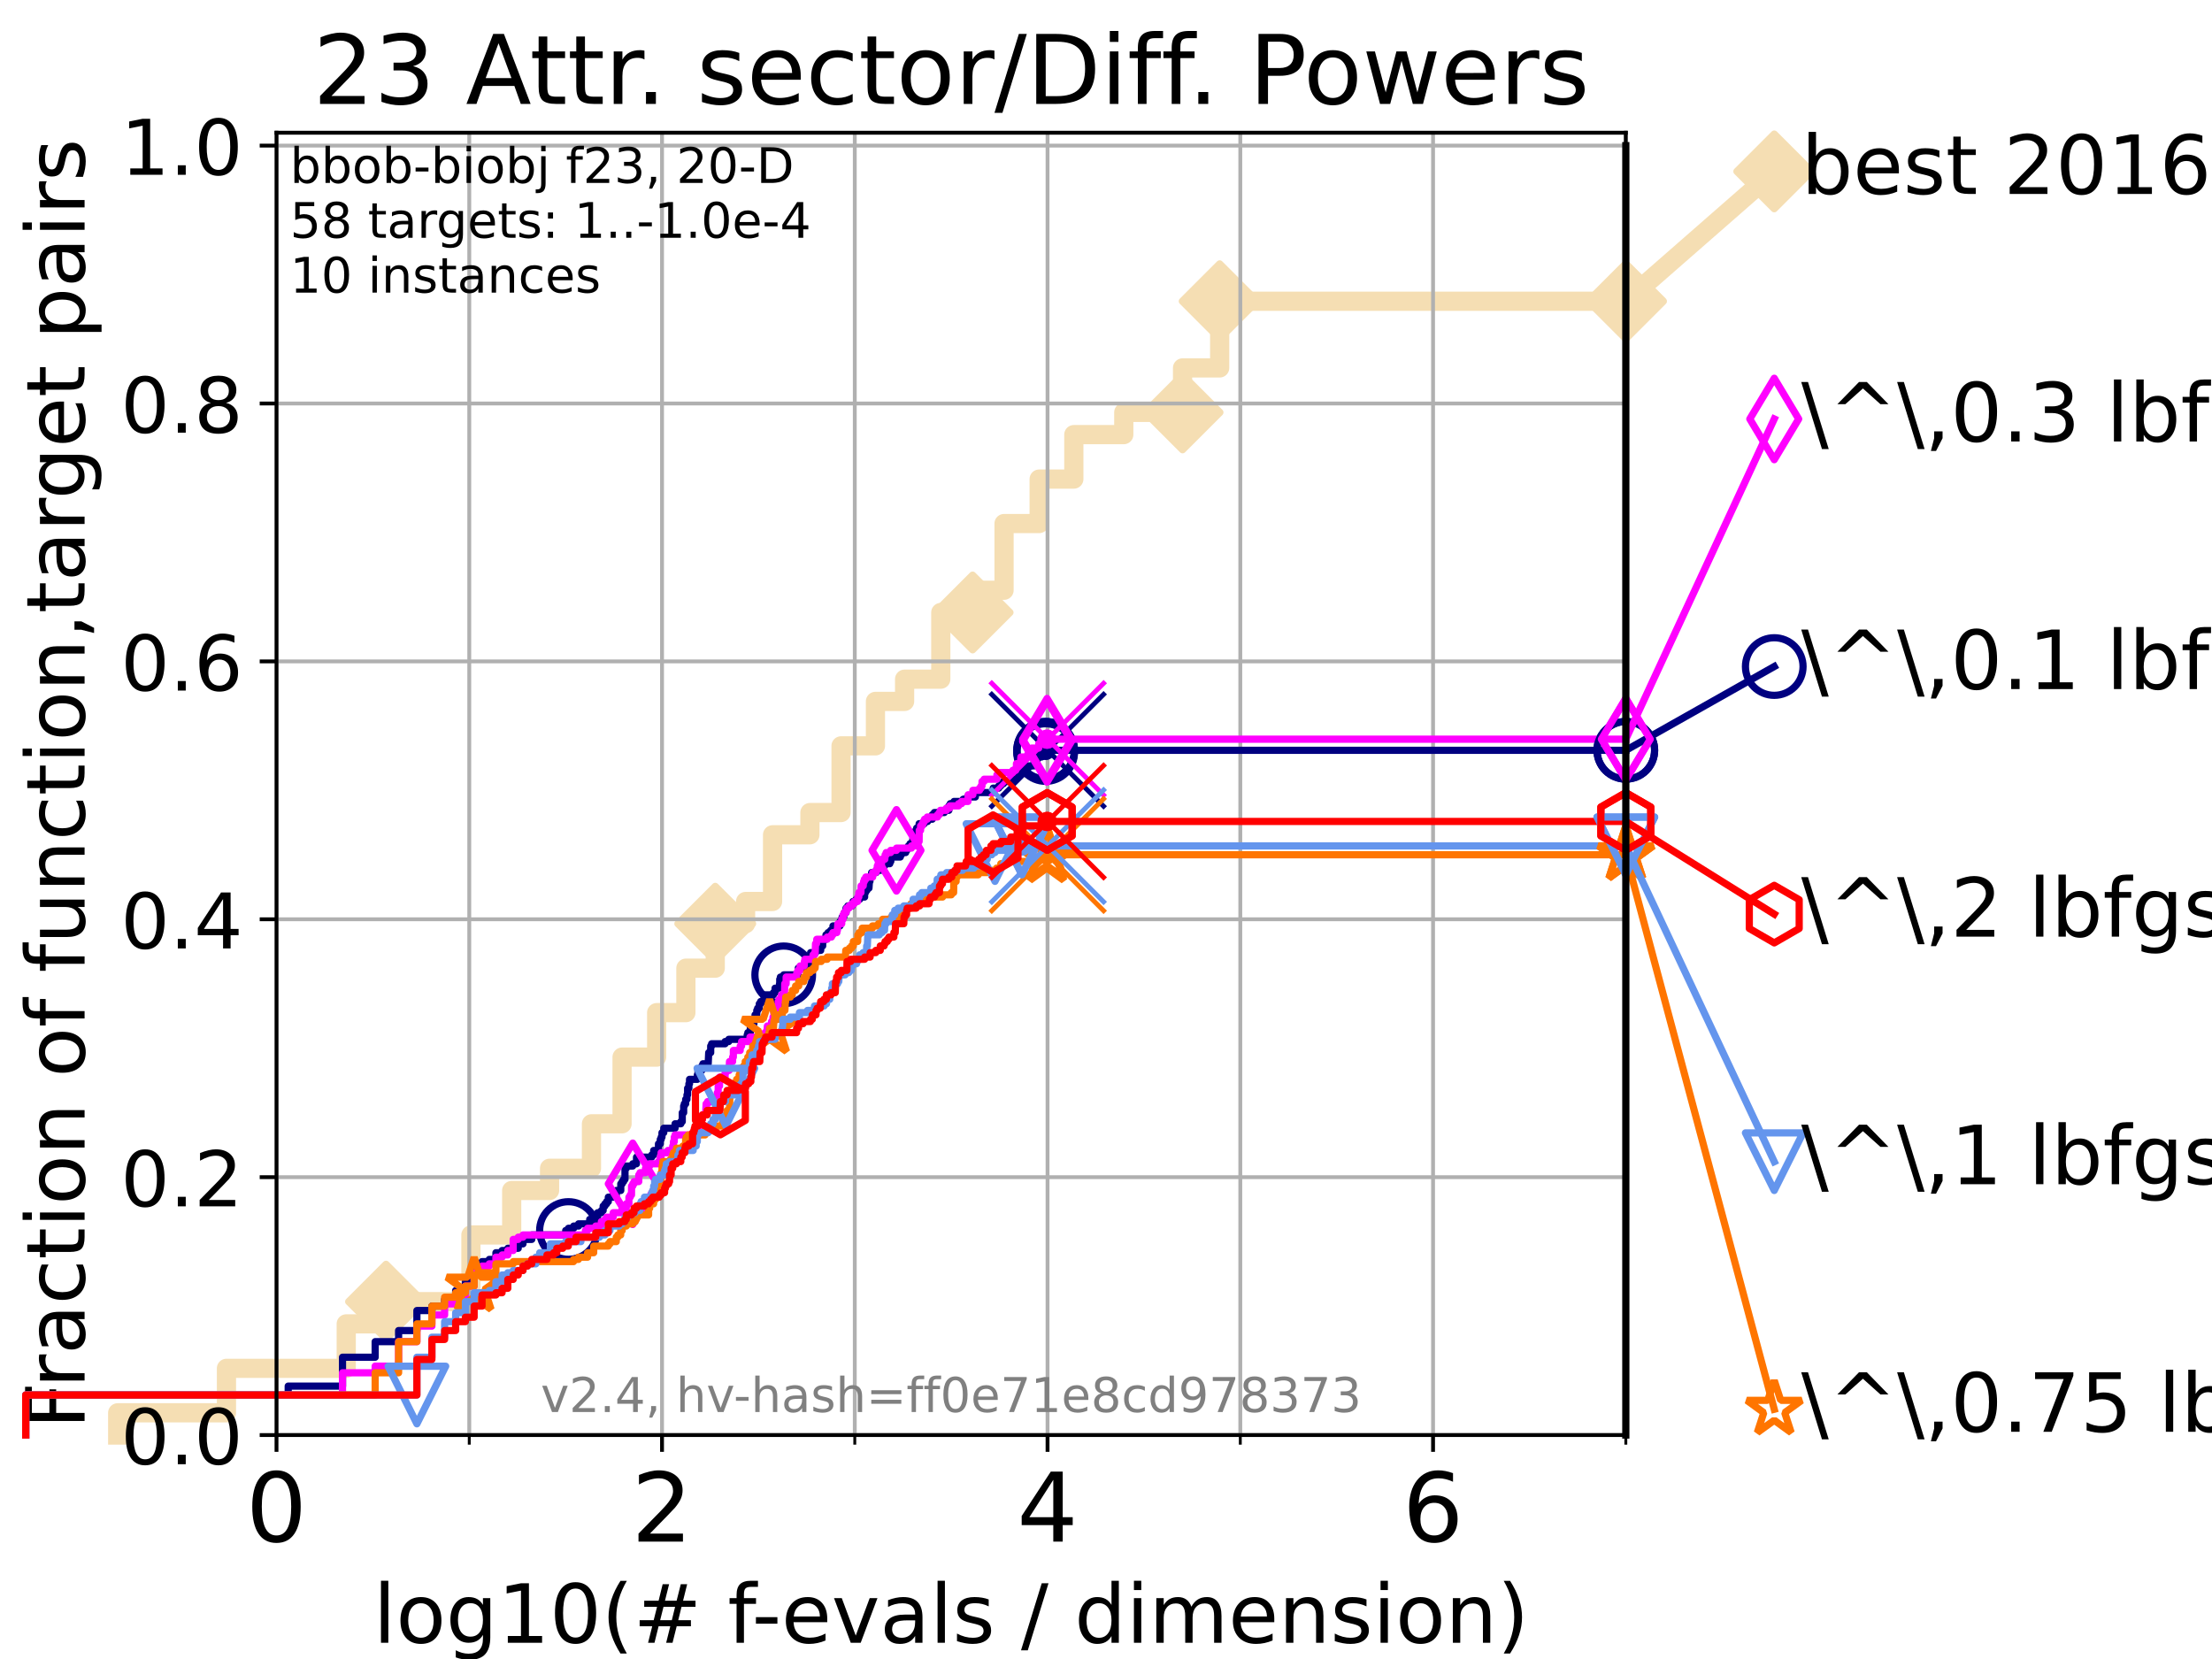 <?xml version="1.0" encoding="utf-8" standalone="no"?>
<!DOCTYPE svg PUBLIC "-//W3C//DTD SVG 1.1//EN"
  "http://www.w3.org/Graphics/SVG/1.1/DTD/svg11.dtd">
<!-- Created with matplotlib (https://matplotlib.org/) -->
<svg height="345.6pt" version="1.1" viewBox="0 0 460.8 345.6" width="460.8pt" xmlns="http://www.w3.org/2000/svg" xmlns:xlink="http://www.w3.org/1999/xlink">
 <defs>
  <style type="text/css">*{stroke-linecap:butt;stroke-linejoin:round;}</style>
 </defs>
 <g id="figure_1">
  <g id="patch_1">
   <path d="M 0 345.6 
L 460.8 345.6 
L 460.8 0 
L 0 0 
z
" style="fill:#ffffff;"/>
  </g>
  <g id="axes_1">
   <g id="patch_2">
    <path d="M 57.6 298.944 
L 338.688 298.944 
L 338.688 27.648 
L 57.6 27.648 
z
" style="fill:#ffffff;"/>
   </g>
   <g id="line2d_1">
    <path d="M 24.516 298.944 
L 24.516 294.313 
L 47.174 294.313 
L 47.174 285.05 
L 72.125 285.05 
L 72.125 275.788 
L 80.416 275.788 
L 80.416 271.157 
L 98.101 271.157 
L 98.101 257.263 
L 106.594 257.263 
L 106.594 248.001 
L 114.486 248.001 
L 114.486 243.37 
L 123.213 243.37 
L 123.213 234.107 
L 129.588 234.107 
L 129.588 220.214 
L 136.795 220.214 
L 136.795 210.951 
L 142.884 210.951 
L 142.884 201.689 
L 148.998 201.689 
L 148.998 192.426 
L 155.323 192.426 
L 155.323 187.795 
L 160.94 187.795 
L 160.94 173.901 
L 168.721 173.901 
L 168.721 169.27 
L 175.206 169.27 
L 175.206 155.377 
L 182.371 155.377 
L 182.371 146.114 
L 188.444 146.114 
L 188.444 141.483 
L 195.983 141.483 
L 195.983 127.589 
L 202.611 127.589 
L 202.611 122.958 
L 209.163 122.958 
L 209.163 109.065 
L 216.474 109.065 
L 216.474 99.802 
L 223.697 99.802 
L 223.697 90.54 
L 234.103 90.54 
L 234.103 85.909 
L 246.346 85.909 
L 246.346 76.646 
L 254.081 76.646 
L 254.081 62.753 
L 338.688 62.753 
" style="fill:none;stroke:#f5deb3;stroke-linecap:square;stroke-width:4;"/>
   </g>
   <g id="line2d_2">
    <defs>
     <path d="M 0 7.778 
L 7.778 0 
L 0 -7.778 
L -7.778 0 
z
" id="mb8230f60d3" style="stroke:#f5deb3;stroke-linejoin:miter;stroke-width:1.5;"/>
    </defs>
    <g>
     <use style="fill:#f5deb3;stroke:#f5deb3;stroke-linejoin:miter;stroke-width:1.5;" x="80.416" xlink:href="#mb8230f60d3" y="271.157"/>
     <use style="fill:#f5deb3;stroke:#f5deb3;stroke-linejoin:miter;stroke-width:1.5;" x="148.998" xlink:href="#mb8230f60d3" y="192.426"/>
     <use style="fill:#f5deb3;stroke:#f5deb3;stroke-linejoin:miter;stroke-width:1.5;" x="202.611" xlink:href="#mb8230f60d3" y="127.589"/>
     <use style="fill:#f5deb3;stroke:#f5deb3;stroke-linejoin:miter;stroke-width:1.5;" x="246.346" xlink:href="#mb8230f60d3" y="85.909"/>
     <use style="fill:#f5deb3;stroke:#f5deb3;stroke-linejoin:miter;stroke-width:1.5;" x="254.081" xlink:href="#mb8230f60d3" y="62.753"/>
     <use style="fill:#f5deb3;stroke:#f5deb3;stroke-linejoin:miter;stroke-width:1.5;" x="338.688" xlink:href="#mb8230f60d3" y="62.753"/>
    </g>
   </g>
   <g id="line2d_3">
    <path style="fill:none;stroke:#f5deb3;stroke-linecap:square;stroke-width:4;"/>
    <g/>
   </g>
   <g id="line2d_4">
    <path d="M 338.688 62.753 
L 369.608 35.706 
" style="fill:none;stroke:#f5deb3;stroke-linecap:square;stroke-width:4;"/>
    <g>
     <use style="fill:#f5deb3;stroke:#f5deb3;stroke-linejoin:miter;stroke-width:1.5;" x="338.688" xlink:href="#mb8230f60d3" y="62.753"/>
     <use style="fill:#f5deb3;stroke:#f5deb3;stroke-linejoin:miter;stroke-width:1.5;" x="369.608" xlink:href="#mb8230f60d3" y="35.706"/>
    </g>
   </g>
   <g id="matplotlib.axis_1">
    <g id="xtick_1">
     <g id="line2d_5">
      <path clip-path="url(#p2ae39e9a88)" d="M 57.6 298.944 
L 57.6 27.648 
" style="fill:none;stroke:#b0b0b0;stroke-linecap:square;stroke-width:0.8;"/>
     </g>
     <g id="line2d_6">
      <defs>
       <path d="M 0 0 
L 0 3.5 
" id="me7fce3a64f" style="stroke:#000000;stroke-width:0.8;"/>
      </defs>
      <g>
       <use style="stroke:#000000;stroke-width:0.8;" x="57.6" xlink:href="#me7fce3a64f" y="298.944"/>
      </g>
     </g>
     <g id="text_1">
      <!-- 0 -->
      <g transform="translate(51.237 321.141)scale(0.2 -0.2)">
       <defs>
        <path d="M 31.781 66.406 
Q 24.172 66.406 20.328 58.906 
Q 16.5 51.422 16.5 36.375 
Q 16.5 21.391 20.328 13.891 
Q 24.172 6.391 31.781 6.391 
Q 39.453 6.391 43.281 13.891 
Q 47.125 21.391 47.125 36.375 
Q 47.125 51.422 43.281 58.906 
Q 39.453 66.406 31.781 66.406 
z
M 31.781 74.219 
Q 44.047 74.219 50.516 64.516 
Q 56.984 54.828 56.984 36.375 
Q 56.984 17.969 50.516 8.266 
Q 44.047 -1.422 31.781 -1.422 
Q 19.531 -1.422 13.062 8.266 
Q 6.594 17.969 6.594 36.375 
Q 6.594 54.828 13.062 64.516 
Q 19.531 74.219 31.781 74.219 
z
" id="DejaVuSans-48"/>
       </defs>
       <use xlink:href="#DejaVuSans-48"/>
      </g>
     </g>
    </g>
    <g id="xtick_2">
     <g id="line2d_7">
      <path clip-path="url(#p2ae39e9a88)" d="M 137.911 298.944 
L 137.911 27.648 
" style="fill:none;stroke:#b0b0b0;stroke-linecap:square;stroke-width:0.8;"/>
     </g>
     <g id="line2d_8">
      <g>
       <use style="stroke:#000000;stroke-width:0.8;" x="137.911" xlink:href="#me7fce3a64f" y="298.944"/>
      </g>
     </g>
     <g id="text_2">
      <!-- 2 -->
      <g transform="translate(131.548 321.141)scale(0.2 -0.2)">
       <defs>
        <path d="M 19.188 8.297 
L 53.609 8.297 
L 53.609 0 
L 7.328 0 
L 7.328 8.297 
Q 12.938 14.109 22.625 23.891 
Q 32.328 33.688 34.812 36.531 
Q 39.547 41.844 41.422 45.531 
Q 43.312 49.219 43.312 52.781 
Q 43.312 58.594 39.234 62.25 
Q 35.156 65.922 28.609 65.922 
Q 23.969 65.922 18.812 64.312 
Q 13.672 62.703 7.812 59.422 
L 7.812 69.391 
Q 13.766 71.781 18.938 73 
Q 24.125 74.219 28.422 74.219 
Q 39.75 74.219 46.484 68.547 
Q 53.219 62.891 53.219 53.422 
Q 53.219 48.922 51.531 44.891 
Q 49.859 40.875 45.406 35.406 
Q 44.188 33.984 37.641 27.219 
Q 31.109 20.453 19.188 8.297 
z
" id="DejaVuSans-50"/>
       </defs>
       <use xlink:href="#DejaVuSans-50"/>
      </g>
     </g>
    </g>
    <g id="xtick_3">
     <g id="line2d_9">
      <path clip-path="url(#p2ae39e9a88)" d="M 218.222 298.944 
L 218.222 27.648 
" style="fill:none;stroke:#b0b0b0;stroke-linecap:square;stroke-width:0.8;"/>
     </g>
     <g id="line2d_10">
      <g>
       <use style="stroke:#000000;stroke-width:0.8;" x="218.222" xlink:href="#me7fce3a64f" y="298.944"/>
      </g>
     </g>
     <g id="text_3">
      <!-- 4 -->
      <g transform="translate(211.859 321.141)scale(0.2 -0.2)">
       <defs>
        <path d="M 37.797 64.312 
L 12.891 25.391 
L 37.797 25.391 
z
M 35.203 72.906 
L 47.609 72.906 
L 47.609 25.391 
L 58.016 25.391 
L 58.016 17.188 
L 47.609 17.188 
L 47.609 0 
L 37.797 0 
L 37.797 17.188 
L 4.891 17.188 
L 4.891 26.703 
z
" id="DejaVuSans-52"/>
       </defs>
       <use xlink:href="#DejaVuSans-52"/>
      </g>
     </g>
    </g>
    <g id="xtick_4">
     <g id="line2d_11">
      <path clip-path="url(#p2ae39e9a88)" d="M 298.533 298.944 
L 298.533 27.648 
" style="fill:none;stroke:#b0b0b0;stroke-linecap:square;stroke-width:0.8;"/>
     </g>
     <g id="line2d_12">
      <g>
       <use style="stroke:#000000;stroke-width:0.8;" x="298.533" xlink:href="#me7fce3a64f" y="298.944"/>
      </g>
     </g>
     <g id="text_4">
      <!-- 6 -->
      <g transform="translate(292.17 321.141)scale(0.2 -0.2)">
       <defs>
        <path d="M 33.016 40.375 
Q 26.375 40.375 22.484 35.828 
Q 18.609 31.297 18.609 23.391 
Q 18.609 15.531 22.484 10.953 
Q 26.375 6.391 33.016 6.391 
Q 39.656 6.391 43.531 10.953 
Q 47.406 15.531 47.406 23.391 
Q 47.406 31.297 43.531 35.828 
Q 39.656 40.375 33.016 40.375 
z
M 52.594 71.297 
L 52.594 62.312 
Q 48.875 64.062 45.094 64.984 
Q 41.312 65.922 37.594 65.922 
Q 27.828 65.922 22.672 59.328 
Q 17.531 52.734 16.797 39.406 
Q 19.672 43.656 24.016 45.922 
Q 28.375 48.188 33.594 48.188 
Q 44.578 48.188 50.953 41.516 
Q 57.328 34.859 57.328 23.391 
Q 57.328 12.156 50.688 5.359 
Q 44.047 -1.422 33.016 -1.422 
Q 20.359 -1.422 13.672 8.266 
Q 6.984 17.969 6.984 36.375 
Q 6.984 53.656 15.188 63.938 
Q 23.391 74.219 37.203 74.219 
Q 40.922 74.219 44.703 73.484 
Q 48.484 72.75 52.594 71.297 
z
" id="DejaVuSans-54"/>
       </defs>
       <use xlink:href="#DejaVuSans-54"/>
      </g>
     </g>
    </g>
    <g id="xtick_5">
     <g id="line2d_13">
      <path clip-path="url(#p2ae39e9a88)" d="M 97.755 298.944 
L 97.755 27.648 
" style="fill:none;stroke:#b0b0b0;stroke-linecap:square;stroke-width:0.8;"/>
     </g>
     <g id="line2d_14">
      <defs>
       <path d="M 0 0 
L 0 2 
" id="m4f1c914557" style="stroke:#000000;stroke-width:0.6;"/>
      </defs>
      <g>
       <use style="stroke:#000000;stroke-width:0.6;" x="97.755" xlink:href="#m4f1c914557" y="298.944"/>
      </g>
     </g>
    </g>
    <g id="xtick_6">
     <g id="line2d_15">
      <path clip-path="url(#p2ae39e9a88)" d="M 178.066 298.944 
L 178.066 27.648 
" style="fill:none;stroke:#b0b0b0;stroke-linecap:square;stroke-width:0.8;"/>
     </g>
     <g id="line2d_16">
      <g>
       <use style="stroke:#000000;stroke-width:0.6;" x="178.066" xlink:href="#m4f1c914557" y="298.944"/>
      </g>
     </g>
    </g>
    <g id="xtick_7">
     <g id="line2d_17">
      <path clip-path="url(#p2ae39e9a88)" d="M 258.377 298.944 
L 258.377 27.648 
" style="fill:none;stroke:#b0b0b0;stroke-linecap:square;stroke-width:0.8;"/>
     </g>
     <g id="line2d_18">
      <g>
       <use style="stroke:#000000;stroke-width:0.6;" x="258.377" xlink:href="#m4f1c914557" y="298.944"/>
      </g>
     </g>
    </g>
    <g id="xtick_8">
     <g id="line2d_19">
      <path clip-path="url(#p2ae39e9a88)" d="M 338.688 298.944 
L 338.688 27.648 
" style="fill:none;stroke:#b0b0b0;stroke-linecap:square;stroke-width:0.8;"/>
     </g>
     <g id="line2d_20">
      <g>
       <use style="stroke:#000000;stroke-width:0.6;" x="338.688" xlink:href="#m4f1c914557" y="298.944"/>
      </g>
     </g>
    </g>
    <g id="text_5">
     <!-- log10(# f-evals / dimension) -->
     <g transform="translate(77.764 342.218)scale(0.17 -0.17)">
      <defs>
       <path d="M 9.422 75.984 
L 18.406 75.984 
L 18.406 0 
L 9.422 0 
z
" id="DejaVuSans-108"/>
       <path d="M 30.609 48.391 
Q 23.391 48.391 19.188 42.75 
Q 14.984 37.109 14.984 27.297 
Q 14.984 17.484 19.156 11.844 
Q 23.344 6.203 30.609 6.203 
Q 37.797 6.203 41.984 11.859 
Q 46.188 17.531 46.188 27.297 
Q 46.188 37.016 41.984 42.703 
Q 37.797 48.391 30.609 48.391 
z
M 30.609 56 
Q 42.328 56 49.016 48.375 
Q 55.719 40.766 55.719 27.297 
Q 55.719 13.875 49.016 6.219 
Q 42.328 -1.422 30.609 -1.422 
Q 18.844 -1.422 12.172 6.219 
Q 5.516 13.875 5.516 27.297 
Q 5.516 40.766 12.172 48.375 
Q 18.844 56 30.609 56 
z
" id="DejaVuSans-111"/>
       <path d="M 45.406 27.984 
Q 45.406 37.75 41.375 43.109 
Q 37.359 48.484 30.078 48.484 
Q 22.859 48.484 18.828 43.109 
Q 14.797 37.75 14.797 27.984 
Q 14.797 18.266 18.828 12.891 
Q 22.859 7.516 30.078 7.516 
Q 37.359 7.516 41.375 12.891 
Q 45.406 18.266 45.406 27.984 
z
M 54.391 6.781 
Q 54.391 -7.172 48.188 -13.984 
Q 42 -20.797 29.203 -20.797 
Q 24.469 -20.797 20.266 -20.094 
Q 16.062 -19.391 12.109 -17.922 
L 12.109 -9.188 
Q 16.062 -11.328 19.922 -12.344 
Q 23.781 -13.375 27.781 -13.375 
Q 36.625 -13.375 41.016 -8.766 
Q 45.406 -4.156 45.406 5.172 
L 45.406 9.625 
Q 42.625 4.781 38.281 2.391 
Q 33.938 0 27.875 0 
Q 17.828 0 11.672 7.656 
Q 5.516 15.328 5.516 27.984 
Q 5.516 40.672 11.672 48.328 
Q 17.828 56 27.875 56 
Q 33.938 56 38.281 53.609 
Q 42.625 51.219 45.406 46.391 
L 45.406 54.688 
L 54.391 54.688 
z
" id="DejaVuSans-103"/>
       <path d="M 12.406 8.297 
L 28.516 8.297 
L 28.516 63.922 
L 10.984 60.406 
L 10.984 69.391 
L 28.422 72.906 
L 38.281 72.906 
L 38.281 8.297 
L 54.391 8.297 
L 54.391 0 
L 12.406 0 
z
" id="DejaVuSans-49"/>
       <path d="M 31 75.875 
Q 24.469 64.656 21.281 53.656 
Q 18.109 42.672 18.109 31.391 
Q 18.109 20.125 21.312 9.062 
Q 24.516 -2 31 -13.188 
L 23.188 -13.188 
Q 15.875 -1.703 12.234 9.375 
Q 8.594 20.453 8.594 31.391 
Q 8.594 42.281 12.203 53.312 
Q 15.828 64.359 23.188 75.875 
z
" id="DejaVuSans-40"/>
       <path d="M 51.125 44 
L 36.922 44 
L 32.812 27.688 
L 47.125 27.688 
z
M 43.797 71.781 
L 38.719 51.516 
L 52.984 51.516 
L 58.109 71.781 
L 65.922 71.781 
L 60.891 51.516 
L 76.125 51.516 
L 76.125 44 
L 58.984 44 
L 54.984 27.688 
L 70.516 27.688 
L 70.516 20.219 
L 53.078 20.219 
L 48 0 
L 40.188 0 
L 45.219 20.219 
L 30.906 20.219 
L 25.875 0 
L 18.016 0 
L 23.094 20.219 
L 7.719 20.219 
L 7.719 27.688 
L 24.906 27.688 
L 29 44 
L 13.281 44 
L 13.281 51.516 
L 30.906 51.516 
L 35.891 71.781 
z
" id="DejaVuSans-35"/>
       <path id="DejaVuSans-32"/>
       <path d="M 37.109 75.984 
L 37.109 68.5 
L 28.516 68.5 
Q 23.688 68.5 21.797 66.547 
Q 19.922 64.594 19.922 59.516 
L 19.922 54.688 
L 34.719 54.688 
L 34.719 47.703 
L 19.922 47.703 
L 19.922 0 
L 10.891 0 
L 10.891 47.703 
L 2.297 47.703 
L 2.297 54.688 
L 10.891 54.688 
L 10.891 58.5 
Q 10.891 67.625 15.141 71.797 
Q 19.391 75.984 28.609 75.984 
z
" id="DejaVuSans-102"/>
       <path d="M 4.891 31.391 
L 31.203 31.391 
L 31.203 23.391 
L 4.891 23.391 
z
" id="DejaVuSans-45"/>
       <path d="M 56.203 29.594 
L 56.203 25.203 
L 14.891 25.203 
Q 15.484 15.922 20.484 11.062 
Q 25.484 6.203 34.422 6.203 
Q 39.594 6.203 44.453 7.469 
Q 49.312 8.734 54.109 11.281 
L 54.109 2.781 
Q 49.266 0.734 44.188 -0.344 
Q 39.109 -1.422 33.891 -1.422 
Q 20.797 -1.422 13.156 6.188 
Q 5.516 13.812 5.516 26.812 
Q 5.516 40.234 12.766 48.109 
Q 20.016 56 32.328 56 
Q 43.359 56 49.781 48.891 
Q 56.203 41.797 56.203 29.594 
z
M 47.219 32.234 
Q 47.125 39.594 43.094 43.984 
Q 39.062 48.391 32.422 48.391 
Q 24.906 48.391 20.391 44.141 
Q 15.875 39.891 15.188 32.172 
z
" id="DejaVuSans-101"/>
       <path d="M 2.984 54.688 
L 12.5 54.688 
L 29.594 8.797 
L 46.688 54.688 
L 56.203 54.688 
L 35.688 0 
L 23.484 0 
z
" id="DejaVuSans-118"/>
       <path d="M 34.281 27.484 
Q 23.391 27.484 19.188 25 
Q 14.984 22.516 14.984 16.5 
Q 14.984 11.719 18.141 8.906 
Q 21.297 6.109 26.703 6.109 
Q 34.188 6.109 38.703 11.406 
Q 43.219 16.703 43.219 25.484 
L 43.219 27.484 
z
M 52.203 31.203 
L 52.203 0 
L 43.219 0 
L 43.219 8.297 
Q 40.141 3.328 35.547 0.953 
Q 30.953 -1.422 24.312 -1.422 
Q 15.922 -1.422 10.953 3.297 
Q 6 8.016 6 15.922 
Q 6 25.141 12.172 29.828 
Q 18.359 34.516 30.609 34.516 
L 43.219 34.516 
L 43.219 35.406 
Q 43.219 41.609 39.141 45 
Q 35.062 48.391 27.688 48.391 
Q 23 48.391 18.547 47.266 
Q 14.109 46.141 10.016 43.891 
L 10.016 52.203 
Q 14.938 54.109 19.578 55.047 
Q 24.219 56 28.609 56 
Q 40.484 56 46.344 49.844 
Q 52.203 43.703 52.203 31.203 
z
" id="DejaVuSans-97"/>
       <path d="M 44.281 53.078 
L 44.281 44.578 
Q 40.484 46.531 36.375 47.5 
Q 32.281 48.484 27.875 48.484 
Q 21.188 48.484 17.844 46.438 
Q 14.5 44.391 14.5 40.281 
Q 14.5 37.156 16.891 35.375 
Q 19.281 33.594 26.516 31.984 
L 29.594 31.297 
Q 39.156 29.25 43.188 25.516 
Q 47.219 21.781 47.219 15.094 
Q 47.219 7.469 41.188 3.016 
Q 35.156 -1.422 24.609 -1.422 
Q 20.219 -1.422 15.453 -0.562 
Q 10.688 0.297 5.422 2 
L 5.422 11.281 
Q 10.406 8.688 15.234 7.391 
Q 20.062 6.109 24.812 6.109 
Q 31.156 6.109 34.562 8.281 
Q 37.984 10.453 37.984 14.406 
Q 37.984 18.062 35.516 20.016 
Q 33.062 21.969 24.703 23.781 
L 21.578 24.516 
Q 13.234 26.266 9.516 29.906 
Q 5.812 33.547 5.812 39.891 
Q 5.812 47.609 11.281 51.797 
Q 16.75 56 26.812 56 
Q 31.781 56 36.172 55.266 
Q 40.578 54.547 44.281 53.078 
z
" id="DejaVuSans-115"/>
       <path d="M 25.391 72.906 
L 33.688 72.906 
L 8.297 -9.281 
L 0 -9.281 
z
" id="DejaVuSans-47"/>
       <path d="M 45.406 46.391 
L 45.406 75.984 
L 54.391 75.984 
L 54.391 0 
L 45.406 0 
L 45.406 8.203 
Q 42.578 3.328 38.25 0.953 
Q 33.938 -1.422 27.875 -1.422 
Q 17.969 -1.422 11.734 6.484 
Q 5.516 14.406 5.516 27.297 
Q 5.516 40.188 11.734 48.094 
Q 17.969 56 27.875 56 
Q 33.938 56 38.25 53.625 
Q 42.578 51.266 45.406 46.391 
z
M 14.797 27.297 
Q 14.797 17.391 18.875 11.75 
Q 22.953 6.109 30.078 6.109 
Q 37.203 6.109 41.297 11.75 
Q 45.406 17.391 45.406 27.297 
Q 45.406 37.203 41.297 42.844 
Q 37.203 48.484 30.078 48.484 
Q 22.953 48.484 18.875 42.844 
Q 14.797 37.203 14.797 27.297 
z
" id="DejaVuSans-100"/>
       <path d="M 9.422 54.688 
L 18.406 54.688 
L 18.406 0 
L 9.422 0 
z
M 9.422 75.984 
L 18.406 75.984 
L 18.406 64.594 
L 9.422 64.594 
z
" id="DejaVuSans-105"/>
       <path d="M 52 44.188 
Q 55.375 50.25 60.062 53.125 
Q 64.75 56 71.094 56 
Q 79.641 56 84.281 50.016 
Q 88.922 44.047 88.922 33.016 
L 88.922 0 
L 79.891 0 
L 79.891 32.719 
Q 79.891 40.578 77.094 44.375 
Q 74.312 48.188 68.609 48.188 
Q 61.625 48.188 57.562 43.547 
Q 53.516 38.922 53.516 30.906 
L 53.516 0 
L 44.484 0 
L 44.484 32.719 
Q 44.484 40.625 41.703 44.406 
Q 38.922 48.188 33.109 48.188 
Q 26.219 48.188 22.156 43.531 
Q 18.109 38.875 18.109 30.906 
L 18.109 0 
L 9.078 0 
L 9.078 54.688 
L 18.109 54.688 
L 18.109 46.188 
Q 21.188 51.219 25.484 53.609 
Q 29.781 56 35.688 56 
Q 41.656 56 45.828 52.969 
Q 50 49.953 52 44.188 
z
" id="DejaVuSans-109"/>
       <path d="M 54.891 33.016 
L 54.891 0 
L 45.906 0 
L 45.906 32.719 
Q 45.906 40.484 42.875 44.328 
Q 39.844 48.188 33.797 48.188 
Q 26.516 48.188 22.312 43.547 
Q 18.109 38.922 18.109 30.906 
L 18.109 0 
L 9.078 0 
L 9.078 54.688 
L 18.109 54.688 
L 18.109 46.188 
Q 21.344 51.125 25.703 53.562 
Q 30.078 56 35.797 56 
Q 45.219 56 50.047 50.172 
Q 54.891 44.344 54.891 33.016 
z
" id="DejaVuSans-110"/>
       <path d="M 8.016 75.875 
L 15.828 75.875 
Q 23.141 64.359 26.781 53.312 
Q 30.422 42.281 30.422 31.391 
Q 30.422 20.453 26.781 9.375 
Q 23.141 -1.703 15.828 -13.188 
L 8.016 -13.188 
Q 14.5 -2 17.703 9.062 
Q 20.906 20.125 20.906 31.391 
Q 20.906 42.672 17.703 53.656 
Q 14.5 64.656 8.016 75.875 
z
" id="DejaVuSans-41"/>
      </defs>
      <use xlink:href="#DejaVuSans-108"/>
      <use x="27.783" xlink:href="#DejaVuSans-111"/>
      <use x="88.965" xlink:href="#DejaVuSans-103"/>
      <use x="152.441" xlink:href="#DejaVuSans-49"/>
      <use x="216.064" xlink:href="#DejaVuSans-48"/>
      <use x="279.688" xlink:href="#DejaVuSans-40"/>
      <use x="318.701" xlink:href="#DejaVuSans-35"/>
      <use x="402.49" xlink:href="#DejaVuSans-32"/>
      <use x="434.277" xlink:href="#DejaVuSans-102"/>
      <use x="463.982" xlink:href="#DejaVuSans-45"/>
      <use x="500.066" xlink:href="#DejaVuSans-101"/>
      <use x="561.59" xlink:href="#DejaVuSans-118"/>
      <use x="620.77" xlink:href="#DejaVuSans-97"/>
      <use x="682.049" xlink:href="#DejaVuSans-108"/>
      <use x="709.832" xlink:href="#DejaVuSans-115"/>
      <use x="761.932" xlink:href="#DejaVuSans-32"/>
      <use x="793.719" xlink:href="#DejaVuSans-47"/>
      <use x="827.41" xlink:href="#DejaVuSans-32"/>
      <use x="859.197" xlink:href="#DejaVuSans-100"/>
      <use x="922.674" xlink:href="#DejaVuSans-105"/>
      <use x="950.457" xlink:href="#DejaVuSans-109"/>
      <use x="1047.869" xlink:href="#DejaVuSans-101"/>
      <use x="1109.393" xlink:href="#DejaVuSans-110"/>
      <use x="1172.771" xlink:href="#DejaVuSans-115"/>
      <use x="1224.871" xlink:href="#DejaVuSans-105"/>
      <use x="1252.654" xlink:href="#DejaVuSans-111"/>
      <use x="1313.836" xlink:href="#DejaVuSans-110"/>
      <use x="1377.215" xlink:href="#DejaVuSans-41"/>
     </g>
    </g>
   </g>
   <g id="matplotlib.axis_2">
    <g id="ytick_1">
     <g id="line2d_21">
      <path clip-path="url(#p2ae39e9a88)" d="M 57.6 298.944 
L 338.688 298.944 
" style="fill:none;stroke:#b0b0b0;stroke-linecap:square;stroke-width:0.8;"/>
     </g>
     <g id="line2d_22">
      <defs>
       <path d="M 0 0 
L -3.5 0 
" id="m0a34113593" style="stroke:#000000;stroke-width:0.8;"/>
      </defs>
      <g>
       <use style="stroke:#000000;stroke-width:0.8;" x="57.6" xlink:href="#m0a34113593" y="298.944"/>
      </g>
     </g>
     <g id="text_6">
      <!-- 0.0 -->
      <g transform="translate(25.155 305.023)scale(0.16 -0.16)">
       <defs>
        <path d="M 10.688 12.406 
L 21 12.406 
L 21 0 
L 10.688 0 
z
" id="DejaVuSans-46"/>
       </defs>
       <use xlink:href="#DejaVuSans-48"/>
       <use x="63.623" xlink:href="#DejaVuSans-46"/>
       <use x="95.41" xlink:href="#DejaVuSans-48"/>
      </g>
     </g>
    </g>
    <g id="ytick_2">
     <g id="line2d_23">
      <path clip-path="url(#p2ae39e9a88)" d="M 57.6 245.222 
L 338.688 245.222 
" style="fill:none;stroke:#b0b0b0;stroke-linecap:square;stroke-width:0.8;"/>
     </g>
     <g id="line2d_24">
      <g>
       <use style="stroke:#000000;stroke-width:0.8;" x="57.6" xlink:href="#m0a34113593" y="245.222"/>
      </g>
     </g>
     <g id="text_7">
      <!-- 0.2 -->
      <g transform="translate(25.155 251.301)scale(0.16 -0.16)">
       <use xlink:href="#DejaVuSans-48"/>
       <use x="63.623" xlink:href="#DejaVuSans-46"/>
       <use x="95.41" xlink:href="#DejaVuSans-50"/>
      </g>
     </g>
    </g>
    <g id="ytick_3">
     <g id="line2d_25">
      <path clip-path="url(#p2ae39e9a88)" d="M 57.6 191.5 
L 338.688 191.5 
" style="fill:none;stroke:#b0b0b0;stroke-linecap:square;stroke-width:0.8;"/>
     </g>
     <g id="line2d_26">
      <g>
       <use style="stroke:#000000;stroke-width:0.8;" x="57.6" xlink:href="#m0a34113593" y="191.5"/>
      </g>
     </g>
     <g id="text_8">
      <!-- 0.4 -->
      <g transform="translate(25.155 197.579)scale(0.16 -0.16)">
       <use xlink:href="#DejaVuSans-48"/>
       <use x="63.623" xlink:href="#DejaVuSans-46"/>
       <use x="95.41" xlink:href="#DejaVuSans-52"/>
      </g>
     </g>
    </g>
    <g id="ytick_4">
     <g id="line2d_27">
      <path clip-path="url(#p2ae39e9a88)" d="M 57.6 137.778 
L 338.688 137.778 
" style="fill:none;stroke:#b0b0b0;stroke-linecap:square;stroke-width:0.8;"/>
     </g>
     <g id="line2d_28">
      <g>
       <use style="stroke:#000000;stroke-width:0.8;" x="57.6" xlink:href="#m0a34113593" y="137.778"/>
      </g>
     </g>
     <g id="text_9">
      <!-- 0.6 -->
      <g transform="translate(25.155 143.857)scale(0.16 -0.16)">
       <use xlink:href="#DejaVuSans-48"/>
       <use x="63.623" xlink:href="#DejaVuSans-46"/>
       <use x="95.41" xlink:href="#DejaVuSans-54"/>
      </g>
     </g>
    </g>
    <g id="ytick_5">
     <g id="line2d_29">
      <path clip-path="url(#p2ae39e9a88)" d="M 57.6 84.056 
L 338.688 84.056 
" style="fill:none;stroke:#b0b0b0;stroke-linecap:square;stroke-width:0.8;"/>
     </g>
     <g id="line2d_30">
      <g>
       <use style="stroke:#000000;stroke-width:0.8;" x="57.6" xlink:href="#m0a34113593" y="84.056"/>
      </g>
     </g>
     <g id="text_10">
      <!-- 0.8 -->
      <g transform="translate(25.155 90.135)scale(0.16 -0.16)">
       <defs>
        <path d="M 31.781 34.625 
Q 24.75 34.625 20.719 30.859 
Q 16.703 27.094 16.703 20.516 
Q 16.703 13.922 20.719 10.156 
Q 24.75 6.391 31.781 6.391 
Q 38.812 6.391 42.859 10.172 
Q 46.922 13.969 46.922 20.516 
Q 46.922 27.094 42.891 30.859 
Q 38.875 34.625 31.781 34.625 
z
M 21.922 38.812 
Q 15.578 40.375 12.031 44.719 
Q 8.5 49.078 8.5 55.328 
Q 8.5 64.062 14.719 69.141 
Q 20.953 74.219 31.781 74.219 
Q 42.672 74.219 48.875 69.141 
Q 55.078 64.062 55.078 55.328 
Q 55.078 49.078 51.531 44.719 
Q 48 40.375 41.703 38.812 
Q 48.828 37.156 52.797 32.312 
Q 56.781 27.484 56.781 20.516 
Q 56.781 9.906 50.312 4.234 
Q 43.844 -1.422 31.781 -1.422 
Q 19.734 -1.422 13.25 4.234 
Q 6.781 9.906 6.781 20.516 
Q 6.781 27.484 10.781 32.312 
Q 14.797 37.156 21.922 38.812 
z
M 18.312 54.391 
Q 18.312 48.734 21.844 45.562 
Q 25.391 42.391 31.781 42.391 
Q 38.141 42.391 41.719 45.562 
Q 45.312 48.734 45.312 54.391 
Q 45.312 60.062 41.719 63.234 
Q 38.141 66.406 31.781 66.406 
Q 25.391 66.406 21.844 63.234 
Q 18.312 60.062 18.312 54.391 
z
" id="DejaVuSans-56"/>
       </defs>
       <use xlink:href="#DejaVuSans-48"/>
       <use x="63.623" xlink:href="#DejaVuSans-46"/>
       <use x="95.41" xlink:href="#DejaVuSans-56"/>
      </g>
     </g>
    </g>
    <g id="ytick_6">
     <g id="line2d_31">
      <path clip-path="url(#p2ae39e9a88)" d="M 57.6 30.334 
L 338.688 30.334 
" style="fill:none;stroke:#b0b0b0;stroke-linecap:square;stroke-width:0.8;"/>
     </g>
     <g id="line2d_32">
      <g>
       <use style="stroke:#000000;stroke-width:0.8;" x="57.6" xlink:href="#m0a34113593" y="30.334"/>
      </g>
     </g>
     <g id="text_11">
      <!-- 1.0 -->
      <g transform="translate(25.155 36.413)scale(0.16 -0.16)">
       <use xlink:href="#DejaVuSans-49"/>
       <use x="63.623" xlink:href="#DejaVuSans-46"/>
       <use x="95.41" xlink:href="#DejaVuSans-48"/>
      </g>
     </g>
    </g>
    <g id="text_12">
     <!-- Fraction of function,target pairs -->
     <g transform="translate(17.62 297.681)rotate(-90)scale(0.17 -0.17)">
      <defs>
       <path d="M 9.812 72.906 
L 51.703 72.906 
L 51.703 64.594 
L 19.672 64.594 
L 19.672 43.109 
L 48.578 43.109 
L 48.578 34.812 
L 19.672 34.812 
L 19.672 0 
L 9.812 0 
z
" id="DejaVuSans-70"/>
       <path d="M 41.109 46.297 
Q 39.594 47.172 37.812 47.578 
Q 36.031 48 33.891 48 
Q 26.266 48 22.188 43.047 
Q 18.109 38.094 18.109 28.812 
L 18.109 0 
L 9.078 0 
L 9.078 54.688 
L 18.109 54.688 
L 18.109 46.188 
Q 20.953 51.172 25.484 53.578 
Q 30.031 56 36.531 56 
Q 37.453 56 38.578 55.875 
Q 39.703 55.766 41.062 55.516 
z
" id="DejaVuSans-114"/>
       <path d="M 48.781 52.594 
L 48.781 44.188 
Q 44.969 46.297 41.141 47.344 
Q 37.312 48.391 33.406 48.391 
Q 24.656 48.391 19.812 42.844 
Q 14.984 37.312 14.984 27.297 
Q 14.984 17.281 19.812 11.734 
Q 24.656 6.203 33.406 6.203 
Q 37.312 6.203 41.141 7.25 
Q 44.969 8.297 48.781 10.406 
L 48.781 2.094 
Q 45.016 0.344 40.984 -0.531 
Q 36.969 -1.422 32.422 -1.422 
Q 20.062 -1.422 12.781 6.344 
Q 5.516 14.109 5.516 27.297 
Q 5.516 40.672 12.859 48.328 
Q 20.219 56 33.016 56 
Q 37.156 56 41.109 55.141 
Q 45.062 54.297 48.781 52.594 
z
" id="DejaVuSans-99"/>
       <path d="M 18.312 70.219 
L 18.312 54.688 
L 36.812 54.688 
L 36.812 47.703 
L 18.312 47.703 
L 18.312 18.016 
Q 18.312 11.328 20.141 9.422 
Q 21.969 7.516 27.594 7.516 
L 36.812 7.516 
L 36.812 0 
L 27.594 0 
Q 17.188 0 13.234 3.875 
Q 9.281 7.766 9.281 18.016 
L 9.281 47.703 
L 2.688 47.703 
L 2.688 54.688 
L 9.281 54.688 
L 9.281 70.219 
z
" id="DejaVuSans-116"/>
       <path d="M 8.5 21.578 
L 8.5 54.688 
L 17.484 54.688 
L 17.484 21.922 
Q 17.484 14.156 20.5 10.266 
Q 23.531 6.391 29.594 6.391 
Q 36.859 6.391 41.078 11.031 
Q 45.312 15.672 45.312 23.688 
L 45.312 54.688 
L 54.297 54.688 
L 54.297 0 
L 45.312 0 
L 45.312 8.406 
Q 42.047 3.422 37.719 1 
Q 33.406 -1.422 27.688 -1.422 
Q 18.266 -1.422 13.375 4.438 
Q 8.5 10.297 8.5 21.578 
z
M 31.109 56 
z
" id="DejaVuSans-117"/>
       <path d="M 11.719 12.406 
L 22.016 12.406 
L 22.016 4 
L 14.016 -11.625 
L 7.719 -11.625 
L 11.719 4 
z
" id="DejaVuSans-44"/>
       <path d="M 18.109 8.203 
L 18.109 -20.797 
L 9.078 -20.797 
L 9.078 54.688 
L 18.109 54.688 
L 18.109 46.391 
Q 20.953 51.266 25.266 53.625 
Q 29.594 56 35.594 56 
Q 45.562 56 51.781 48.094 
Q 58.016 40.188 58.016 27.297 
Q 58.016 14.406 51.781 6.484 
Q 45.562 -1.422 35.594 -1.422 
Q 29.594 -1.422 25.266 0.953 
Q 20.953 3.328 18.109 8.203 
z
M 48.688 27.297 
Q 48.688 37.203 44.609 42.844 
Q 40.531 48.484 33.406 48.484 
Q 26.266 48.484 22.188 42.844 
Q 18.109 37.203 18.109 27.297 
Q 18.109 17.391 22.188 11.75 
Q 26.266 6.109 33.406 6.109 
Q 40.531 6.109 44.609 11.75 
Q 48.688 17.391 48.688 27.297 
z
" id="DejaVuSans-112"/>
      </defs>
      <use xlink:href="#DejaVuSans-70"/>
      <use x="50.27" xlink:href="#DejaVuSans-114"/>
      <use x="91.383" xlink:href="#DejaVuSans-97"/>
      <use x="152.662" xlink:href="#DejaVuSans-99"/>
      <use x="207.643" xlink:href="#DejaVuSans-116"/>
      <use x="246.852" xlink:href="#DejaVuSans-105"/>
      <use x="274.635" xlink:href="#DejaVuSans-111"/>
      <use x="335.816" xlink:href="#DejaVuSans-110"/>
      <use x="399.195" xlink:href="#DejaVuSans-32"/>
      <use x="430.982" xlink:href="#DejaVuSans-111"/>
      <use x="492.164" xlink:href="#DejaVuSans-102"/>
      <use x="527.369" xlink:href="#DejaVuSans-32"/>
      <use x="559.156" xlink:href="#DejaVuSans-102"/>
      <use x="594.361" xlink:href="#DejaVuSans-117"/>
      <use x="657.74" xlink:href="#DejaVuSans-110"/>
      <use x="721.119" xlink:href="#DejaVuSans-99"/>
      <use x="776.1" xlink:href="#DejaVuSans-116"/>
      <use x="815.309" xlink:href="#DejaVuSans-105"/>
      <use x="843.092" xlink:href="#DejaVuSans-111"/>
      <use x="904.273" xlink:href="#DejaVuSans-110"/>
      <use x="967.652" xlink:href="#DejaVuSans-44"/>
      <use x="999.439" xlink:href="#DejaVuSans-116"/>
      <use x="1038.648" xlink:href="#DejaVuSans-97"/>
      <use x="1099.928" xlink:href="#DejaVuSans-114"/>
      <use x="1139.291" xlink:href="#DejaVuSans-103"/>
      <use x="1202.768" xlink:href="#DejaVuSans-101"/>
      <use x="1264.291" xlink:href="#DejaVuSans-116"/>
      <use x="1303.5" xlink:href="#DejaVuSans-32"/>
      <use x="1335.287" xlink:href="#DejaVuSans-112"/>
      <use x="1398.764" xlink:href="#DejaVuSans-97"/>
      <use x="1460.043" xlink:href="#DejaVuSans-105"/>
      <use x="1487.826" xlink:href="#DejaVuSans-114"/>
      <use x="1528.939" xlink:href="#DejaVuSans-115"/>
     </g>
    </g>
   </g>
   <g id="line2d_33">
    <defs>
     <path d="M 0 1.5 
C 0.398 1.5 0.779 1.342 1.061 1.061 
C 1.342 0.779 1.5 0.398 1.5 0 
C 1.5 -0.398 1.342 -0.779 1.061 -1.061 
C 0.779 -1.342 0.398 -1.5 0 -1.5 
C -0.398 -1.5 -0.779 -1.342 -1.061 -1.061 
C -1.342 -0.779 -1.5 -0.398 -1.5 0 
C -1.5 0.398 -1.342 0.779 -1.061 1.061 
C -0.779 1.342 -0.398 1.5 0 1.5 
z
" id="m51a62e32d4" style="stroke:#f5deb3;"/>
    </defs>
    <g>
     <use style="fill:#f5deb3;stroke:#f5deb3;" x="254.081" xlink:href="#m51a62e32d4" y="62.753"/>
     <use style="fill:#f5deb3;stroke:#f5deb3;" x="254.081" xlink:href="#m51a62e32d4" y="62.753"/>
    </g>
   </g>
   <g id="line2d_34">
    <defs>
     <path d="M 0 1.5 
C 0.398 1.5 0.779 1.342 1.061 1.061 
C 1.342 0.779 1.5 0.398 1.5 0 
C 1.5 -0.398 1.342 -0.779 1.061 -1.061 
C 0.779 -1.342 0.398 -1.5 0 -1.5 
C -0.398 -1.5 -0.779 -1.342 -1.061 -1.061 
C -1.342 -0.779 -1.5 -0.398 -1.5 0 
C -1.5 0.398 -1.342 0.779 -1.061 1.061 
C -0.779 1.342 -0.398 1.5 0 1.5 
z
" id="m3c0975d255" style="stroke:#000080;"/>
    </defs>
    <g>
     <use style="fill:#000080;stroke:#000080;" x="217.827" xlink:href="#m3c0975d255" y="156.303"/>
     <use style="fill:#000080;stroke:#000080;" x="217.827" xlink:href="#m3c0975d255" y="156.303"/>
    </g>
   </g>
   <g id="line2d_35">
    <path d="M 5.357 298.944 
L 5.357 290.608 
L 60.037 290.608 
L 60.037 288.755 
L 71.35 288.755 
L 71.35 282.735 
L 78.155 282.735 
L 78.155 279.493 
L 83.037 279.493 
L 83.037 277.177 
L 86.847 277.177 
L 86.847 273.009 
L 89.973 273.009 
L 89.973 272.083 
L 92.622 272.083 
L 92.622 270.694 
L 94.921 270.694 
L 94.921 268.841 
L 96.952 268.841 
L 96.952 266.989 
L 98.772 266.989 
L 98.772 264.673 
L 100.419 264.673 
L 100.419 262.821 
L 101.924 262.821 
L 101.924 262.357 
L 103.309 262.357 
L 103.309 260.968 
L 104.592 260.968 
L 104.592 260.505 
L 105.788 260.505 
L 105.788 260.042 
L 107.957 260.042 
L 107.957 259.116 
L 108.949 259.116 
L 108.949 258.189 
L 110.777 258.189 
L 110.777 257.263 
L 117.848 257.263 
L 117.848 256.337 
L 118.417 256.337 
L 118.417 255.874 
L 119.503 255.874 
L 119.503 255.411 
L 120.525 255.411 
L 120.525 254.948 
L 122.844 254.948 
L 122.844 254.021 
L 124.101 254.021 
L 124.101 253.558 
L 124.501 253.558 
L 124.501 252.632 
L 125.292 252.632 
L 125.292 252.169 
L 125.648 252.169 
L 125.648 251.243 
L 126.014 251.243 
L 126.014 250.779 
L 126.372 250.779 
L 126.372 250.316 
L 126.723 250.316 
L 126.723 249.39 
L 127.737 249.39 
L 127.737 248.927 
L 128.381 248.927 
L 128.381 248.001 
L 129.319 248.001 
L 129.319 246.611 
L 129.602 246.611 
L 129.602 246.148 
L 129.909 246.148 
L 129.909 245.685 
L 130.196 245.685 
L 130.196 243.37 
L 130.479 243.37 
L 130.479 242.906 
L 131.815 242.906 
L 131.815 242.443 
L 132.589 242.443 
L 132.601 241.054 
L 135.77 241.054 
L 135.77 240.591 
L 136.17 240.591 
L 136.17 239.665 
L 137.163 239.665 
L 137.172 238.275 
L 137.55 238.275 
L 137.55 237.349 
L 137.736 237.349 
L 137.736 236.886 
L 137.902 236.886 
L 137.902 235.96 
L 138.273 235.96 
L 138.273 235.033 
L 140.627 235.033 
L 140.627 234.107 
L 141.83 234.107 
L 141.83 233.644 
L 142.127 233.644 
L 142.127 231.792 
L 142.419 231.792 
L 142.419 230.402 
L 142.553 230.402 
L 142.553 229.939 
L 142.838 229.939 
L 142.838 229.013 
L 143.106 229.013 
L 143.106 228.087 
L 143.241 228.087 
L 143.241 226.697 
L 143.509 226.697 
L 143.509 225.771 
L 143.641 225.771 
L 143.641 224.845 
L 145.27 224.845 
L 145.27 223.918 
L 145.401 223.918 
L 145.401 222.992 
L 146.205 222.992 
L 146.205 222.066 
L 146.431 222.066 
L 146.431 221.603 
L 147.53 221.603 
L 147.635 219.287 
L 148.05 219.287 
L 148.05 217.898 
L 148.248 217.898 
L 148.248 217.435 
L 151.052 217.435 
L 151.052 216.972 
L 151.815 216.972 
L 151.815 216.509 
L 155.657 216.509 
L 155.657 215.582 
L 155.789 215.582 
L 155.789 215.119 
L 156.297 215.119 
L 156.297 214.193 
L 156.613 214.193 
L 156.613 213.267 
L 157.052 213.267 
L 157.052 212.34 
L 157.289 212.34 
L 157.289 211.414 
L 157.65 211.414 
L 157.65 210.488 
L 157.832 210.488 
L 157.832 210.025 
L 158.176 210.025 
L 158.176 209.099 
L 158.458 209.099 
L 158.458 208.635 
L 159.178 208.635 
L 159.183 207.246 
L 161.121 207.246 
L 161.121 206.783 
L 161.461 206.783 
L 161.461 205.857 
L 162.297 205.857 
L 162.383 204.931 
L 162.432 204.931 
L 162.432 204.004 
L 162.566 204.004 
L 162.566 203.541 
L 163.263 203.541 
L 163.263 203.078 
L 166.214 203.078 
L 166.289 201.689 
L 167.535 201.689 
L 167.535 201.226 
L 168.156 201.226 
L 168.19 199.836 
L 168.856 199.836 
L 168.862 198.447 
L 169.919 198.447 
L 169.919 197.984 
L 170.967 197.984 
L 170.967 197.057 
L 171.378 197.057 
L 171.378 196.131 
L 171.51 196.131 
L 171.51 195.668 
L 172.064 195.668 
L 172.064 194.742 
L 172.493 194.742 
L 172.493 194.279 
L 173.039 194.279 
L 173.039 193.816 
L 173.522 193.816 
L 173.522 192.889 
L 174.98 192.889 
L 174.98 191.963 
L 175.28 191.963 
L 175.28 191.5 
L 175.434 191.5 
L 175.434 191.037 
L 175.768 191.037 
L 175.768 190.574 
L 175.899 190.574 
L 175.899 190.111 
L 176.247 190.111 
L 176.247 189.184 
L 176.61 189.184 
L 176.61 188.721 
L 177.525 188.721 
L 177.525 188.258 
L 177.694 188.258 
L 177.694 187.795 
L 178.374 187.795 
L 178.374 187.332 
L 179.11 187.332 
L 179.11 186.869 
L 180.116 186.869 
L 180.116 185.943 
L 180.298 185.943 
L 180.298 185.479 
L 180.6 185.479 
L 180.6 185.016 
L 181.021 185.016 
L 181.118 183.627 
L 181.225 183.627 
L 181.225 182.701 
L 181.572 182.701 
L 181.572 181.775 
L 182.52 181.775 
L 182.52 181.311 
L 183.429 181.311 
L 183.429 180.848 
L 183.887 180.848 
L 183.887 180.385 
L 184.277 180.385 
L 184.277 179.922 
L 185.357 179.922 
L 185.357 179.459 
L 185.57 179.459 
L 185.57 178.533 
L 187.546 178.533 
L 187.546 178.07 
L 187.775 178.07 
L 187.775 177.606 
L 188.674 177.606 
L 188.674 177.143 
L 188.925 177.143 
L 188.925 176.68 
L 189.236 176.68 
L 189.236 176.217 
L 189.575 176.217 
L 189.575 175.754 
L 190.153 175.754 
L 190.153 174.828 
L 190.29 174.828 
L 190.29 174.365 
L 190.477 174.365 
L 190.477 173.901 
L 190.763 173.901 
L 190.763 172.975 
L 190.942 172.975 
L 190.942 172.512 
L 191.442 172.512 
L 191.472 171.586 
L 192.541 171.586 
L 192.541 171.123 
L 193.25 171.123 
L 193.25 170.66 
L 194.212 170.66 
L 194.212 169.733 
L 194.641 169.733 
L 194.641 169.27 
L 196.712 169.27 
L 196.712 168.807 
L 197.665 168.807 
L 197.665 167.881 
L 197.956 167.881 
L 197.956 167.418 
L 198.736 167.418 
L 198.736 166.955 
L 200.652 166.955 
L 200.652 166.492 
L 201.506 166.492 
L 201.506 166.028 
L 203.187 166.028 
L 203.187 165.102 
L 206.804 165.102 
L 206.905 164.176 
L 208.06 164.176 
L 208.06 163.713 
L 208.484 163.713 
L 208.484 163.25 
L 209.045 163.25 
L 209.045 162.787 
L 210.407 162.787 
L 210.407 162.323 
L 211.782 162.323 
L 211.782 161.397 
L 212.546 161.397 
L 212.546 160.934 
L 212.971 160.934 
L 212.971 160.008 
L 214.087 160.008 
L 214.087 159.545 
L 215.426 159.545 
L 215.426 158.618 
L 216.026 158.618 
L 216.026 157.692 
L 216.998 157.692 
L 216.998 157.229 
L 217.205 157.229 
L 217.205 156.766 
L 217.827 156.766 
L 217.827 156.303 
L 338.688 156.303 
L 338.688 156.303 
" style="fill:none;stroke:#000080;stroke-linecap:square;stroke-width:1.5;"/>
   </g>
   <g id="line2d_36">
    <defs>
     <path d="M 0 6 
C 1.591 6 3.117 5.368 4.243 4.243 
C 5.368 3.117 6 1.591 6 0 
C 6 -1.591 5.368 -3.117 4.243 -4.243 
C 3.117 -5.368 1.591 -6 0 -6 
C -1.591 -6 -3.117 -5.368 -4.243 -4.243 
C -5.368 -3.117 -6 -1.591 -6 0 
C -6 1.591 -5.368 3.117 -4.243 4.243 
C -3.117 5.368 -1.591 6 0 6 
z
" id="m49dd9acdc4" style="stroke:#000080;stroke-width:1.5;"/>
    </defs>
    <g>
     <use style="fill-opacity:0;stroke:#000080;stroke-width:1.5;" x="118.417" xlink:href="#m49dd9acdc4" y="256.337"/>
     <use style="fill-opacity:0;stroke:#000080;stroke-width:1.5;" x="163.263" xlink:href="#m49dd9acdc4" y="203.078"/>
     <use style="fill-opacity:0;stroke:#000080;stroke-width:1.5;" x="217.827" xlink:href="#m49dd9acdc4" y="156.766"/>
     <use style="fill-opacity:0;stroke:#000080;stroke-width:1.5;" x="217.827" xlink:href="#m49dd9acdc4" y="156.303"/>
     <use style="fill-opacity:0;stroke:#000080;stroke-width:1.5;" x="217.827" xlink:href="#m49dd9acdc4" y="156.303"/>
     <use style="fill-opacity:0;stroke:#000080;stroke-width:1.5;" x="338.688" xlink:href="#m49dd9acdc4" y="156.303"/>
    </g>
   </g>
   <g id="line2d_37">
    <path style="fill:none;stroke:#000080;stroke-linecap:square;stroke-width:1.5;"/>
    <g/>
   </g>
   <g id="line2d_38">
    <path clip-path="url(#p2ae39e9a88)" d="M 218.246 156.303 
" style="fill:none;stroke:#000080;stroke-linecap:square;stroke-width:1.5;"/>
    <defs>
     <path d="M -12 12 
L 12 -12 
M -12 -12 
L 12 12 
" id="m59dc2a566a" style="stroke:#000080;"/>
    </defs>
    <g clip-path="url(#p2ae39e9a88)">
     <use style="fill:#000080;stroke:#000080;" x="218.246" xlink:href="#m59dc2a566a" y="156.303"/>
    </g>
   </g>
   <g id="line2d_39">
    <defs>
     <path d="M 0 1.5 
C 0.398 1.5 0.779 1.342 1.061 1.061 
C 1.342 0.779 1.5 0.398 1.5 0 
C 1.5 -0.398 1.342 -0.779 1.061 -1.061 
C 0.779 -1.342 0.398 -1.5 0 -1.5 
C -0.398 -1.5 -0.779 -1.342 -1.061 -1.061 
C -1.342 -0.779 -1.5 -0.398 -1.5 0 
C -1.5 0.398 -1.342 0.779 -1.061 1.061 
C -0.779 1.342 -0.398 1.5 0 1.5 
z
" id="mac5b157e71" style="stroke:#ff00ff;"/>
    </defs>
    <g>
     <use style="fill:#ff00ff;stroke:#ff00ff;" x="218.122" xlink:href="#mac5b157e71" y="153.987"/>
     <use style="fill:#ff00ff;stroke:#ff00ff;" x="218.122" xlink:href="#mac5b157e71" y="153.987"/>
    </g>
   </g>
   <g id="line2d_40">
    <path d="M 5.357 298.944 
L 5.357 290.608 
L 71.35 290.608 
L 71.35 285.977 
L 78.155 285.977 
L 78.155 284.587 
L 83.037 284.587 
L 83.037 279.493 
L 86.847 279.493 
L 86.847 276.251 
L 89.973 276.251 
L 89.973 273.935 
L 92.622 273.935 
L 92.622 271.62 
L 94.921 271.62 
L 94.921 270.231 
L 96.952 270.231 
L 96.952 267.915 
L 98.772 267.915 
L 98.772 265.136 
L 100.419 265.136 
L 100.419 263.747 
L 101.924 263.747 
L 101.924 263.284 
L 103.309 263.284 
L 103.309 261.894 
L 104.592 261.894 
L 104.592 261.431 
L 105.788 261.431 
L 105.788 260.505 
L 106.906 260.505 
L 106.906 258.189 
L 107.957 258.189 
L 107.957 257.726 
L 108.949 257.726 
L 108.949 257.263 
L 121.953 257.263 
L 121.953 256.337 
L 122.405 256.337 
L 122.405 255.874 
L 124.101 255.874 
L 124.101 255.411 
L 125.274 255.411 
L 125.274 254.484 
L 126.014 254.484 
L 126.014 254.021 
L 126.372 254.021 
L 126.372 253.558 
L 127.737 253.558 
L 127.737 252.632 
L 129.602 252.632 
L 129.602 251.706 
L 130.465 251.706 
L 130.465 250.779 
L 131.018 250.779 
L 131.018 249.39 
L 131.287 249.39 
L 131.287 248.927 
L 131.553 248.927 
L 131.566 247.075 
L 131.815 247.075 
L 131.815 246.611 
L 132.073 246.611 
L 132.073 246.148 
L 133.067 246.148 
L 133.067 244.759 
L 133.319 244.759 
L 133.319 244.296 
L 134.471 244.296 
L 134.471 243.37 
L 134.912 243.37 
L 134.912 242.906 
L 135.341 242.906 
L 135.341 242.443 
L 137.153 242.443 
L 137.153 241.98 
L 137.532 241.98 
L 137.532 241.054 
L 137.718 241.054 
L 137.718 240.128 
L 139.14 240.128 
L 139.14 239.665 
L 140.142 239.665 
L 140.142 238.738 
L 140.295 238.738 
L 140.295 237.812 
L 140.462 237.812 
L 140.462 236.886 
L 140.619 236.886 
L 140.619 236.423 
L 145.75 236.423 
L 145.86 233.644 
L 145.866 233.644 
L 145.866 233.181 
L 146.324 233.181 
L 146.324 232.255 
L 146.989 232.255 
L 147.098 229.939 
L 147.419 229.939 
L 147.419 229.476 
L 149.332 229.476 
L 149.427 227.623 
L 149.606 227.623 
L 149.611 226.234 
L 149.885 226.234 
L 149.894 224.382 
L 151.052 224.382 
L 151.052 223.455 
L 151.224 223.455 
L 151.224 222.992 
L 151.889 222.992 
L 151.967 221.14 
L 152.613 221.14 
L 152.613 220.214 
L 152.77 220.214 
L 152.77 218.824 
L 154.198 218.824 
L 154.198 217.898 
L 154.484 217.898 
L 154.484 216.972 
L 156.233 216.972 
L 156.233 216.045 
L 159.337 216.045 
L 159.337 215.119 
L 159.756 215.119 
L 159.86 213.73 
L 160.73 213.73 
L 160.73 212.804 
L 161.024 212.804 
L 161.024 211.877 
L 161.218 211.877 
L 161.218 210.951 
L 161.79 210.951 
L 161.79 209.562 
L 162.113 209.562 
L 162.113 208.635 
L 162.293 208.635 
L 162.293 208.172 
L 162.781 208.172 
L 162.781 207.246 
L 163.433 207.246 
L 163.475 204.931 
L 163.765 204.931 
L 163.771 203.541 
L 165.873 203.541 
L 165.873 203.078 
L 165.994 203.078 
L 165.994 202.615 
L 166.212 202.615 
L 166.212 202.152 
L 166.671 202.152 
L 166.671 201.226 
L 167.531 201.226 
L 167.564 200.299 
L 167.664 200.299 
L 167.664 199.836 
L 169.318 199.836 
L 169.372 198.91 
L 169.704 198.91 
L 169.704 198.447 
L 169.826 198.447 
L 169.885 196.594 
L 170.089 196.594 
L 170.147 195.668 
L 172.316 195.668 
L 172.316 195.205 
L 173.209 195.205 
L 173.209 194.742 
L 173.496 194.742 
L 173.496 194.279 
L 174.332 194.279 
L 174.332 193.816 
L 174.444 193.816 
L 174.538 192.426 
L 175.349 192.426 
L 175.349 191.5 
L 175.627 191.5 
L 175.627 190.574 
L 175.856 190.574 
L 175.856 190.111 
L 176.269 190.111 
L 176.269 189.648 
L 176.382 189.648 
L 176.382 189.184 
L 176.861 189.184 
L 176.861 188.721 
L 177.465 188.721 
L 177.465 188.258 
L 177.952 188.258 
L 177.952 187.795 
L 178.671 187.795 
L 178.671 186.869 
L 178.902 186.869 
L 178.902 185.943 
L 179.347 185.943 
L 179.385 184.553 
L 179.822 184.553 
L 179.903 183.627 
L 180.064 183.627 
L 180.064 183.164 
L 180.36 183.164 
L 180.36 182.701 
L 181.795 182.701 
L 181.795 181.775 
L 182.477 181.775 
L 182.477 181.311 
L 182.714 181.311 
L 182.759 180.385 
L 182.936 180.385 
L 182.936 179.922 
L 183.647 179.922 
L 183.647 178.996 
L 184.326 178.996 
L 184.39 178.07 
L 184.605 178.07 
L 184.605 177.606 
L 185.545 177.606 
L 185.545 177.143 
L 186.754 177.143 
L 186.754 176.68 
L 189.87 176.68 
L 189.87 176.217 
L 190.574 176.217 
L 190.574 175.754 
L 191.225 175.754 
L 191.225 175.291 
L 191.472 175.291 
L 191.492 172.975 
L 191.776 172.975 
L 191.776 172.049 
L 192.117 172.049 
L 192.117 171.586 
L 192.347 171.586 
L 192.347 171.123 
L 192.591 171.123 
L 192.591 170.66 
L 193.169 170.66 
L 193.169 170.196 
L 195.298 170.196 
L 195.298 169.733 
L 195.659 169.733 
L 195.659 169.27 
L 195.892 169.27 
L 195.892 168.807 
L 197.145 168.807 
L 197.145 168.344 
L 197.849 168.344 
L 197.849 167.881 
L 199.691 167.881 
L 199.691 167.418 
L 200.318 167.418 
L 200.318 166.955 
L 201.652 166.955 
L 201.681 165.565 
L 202.662 165.565 
L 202.662 164.639 
L 204.057 164.639 
L 204.057 164.176 
L 204.385 164.176 
L 204.385 163.713 
L 204.574 163.713 
L 204.574 162.787 
L 205.007 162.787 
L 205.007 162.323 
L 207.678 162.323 
L 207.678 161.397 
L 207.978 161.397 
L 207.978 160.934 
L 210.99 160.934 
L 210.99 160.471 
L 211.598 160.471 
L 211.598 160.008 
L 211.744 160.008 
L 211.744 159.082 
L 212.57 159.082 
L 212.67 157.692 
L 214.043 157.692 
L 214.043 157.229 
L 214.431 157.229 
L 214.431 156.766 
L 214.913 156.766 
L 214.913 155.84 
L 216.388 155.84 
L 216.388 154.914 
L 217.402 154.914 
L 217.402 154.45 
L 218.122 154.45 
L 218.122 153.987 
L 338.688 153.987 
L 338.688 153.987 
" style="fill:none;stroke:#ff00ff;stroke-linecap:square;stroke-width:1.5;"/>
   </g>
   <g id="line2d_41">
    <defs>
     <path d="M 0 8.485 
L 5.091 0 
L 0 -8.485 
L -5.091 0 
z
" id="mdb60641568" style="stroke:#ff00ff;stroke-linejoin:miter;stroke-width:1.5;"/>
    </defs>
    <g>
     <use style="fill-opacity:0;stroke:#ff00ff;stroke-linejoin:miter;stroke-width:1.5;" x="131.815" xlink:href="#mdb60641568" y="246.611"/>
     <use style="fill-opacity:0;stroke:#ff00ff;stroke-linejoin:miter;stroke-width:1.5;" x="186.754" xlink:href="#mdb60641568" y="177.143"/>
     <use style="fill-opacity:0;stroke:#ff00ff;stroke-linejoin:miter;stroke-width:1.5;" x="218.122" xlink:href="#mdb60641568" y="154.45"/>
     <use style="fill-opacity:0;stroke:#ff00ff;stroke-linejoin:miter;stroke-width:1.5;" x="218.122" xlink:href="#mdb60641568" y="153.987"/>
     <use style="fill-opacity:0;stroke:#ff00ff;stroke-linejoin:miter;stroke-width:1.5;" x="338.688" xlink:href="#mdb60641568" y="153.987"/>
    </g>
   </g>
   <g id="line2d_42">
    <path style="fill:none;stroke:#ff00ff;stroke-linecap:square;stroke-width:1.5;"/>
    <g/>
   </g>
   <g id="line2d_43">
    <path clip-path="url(#p2ae39e9a88)" d="M 218.252 153.987 
" style="fill:none;stroke:#ff00ff;stroke-linecap:square;stroke-width:1.5;"/>
    <defs>
     <path d="M -12 12 
L 12 -12 
M -12 -12 
L 12 12 
" id="m09c0a773c2" style="stroke:#ff00ff;"/>
    </defs>
    <g clip-path="url(#p2ae39e9a88)">
     <use style="fill:#ff00ff;stroke:#ff00ff;" x="218.252" xlink:href="#m09c0a773c2" y="153.987"/>
    </g>
   </g>
   <g id="line2d_44">
    <defs>
     <path d="M 0 1.5 
C 0.398 1.5 0.779 1.342 1.061 1.061 
C 1.342 0.779 1.5 0.398 1.5 0 
C 1.5 -0.398 1.342 -0.779 1.061 -1.061 
C 0.779 -1.342 0.398 -1.5 0 -1.5 
C -0.398 -1.5 -0.779 -1.342 -1.061 -1.061 
C -1.342 -0.779 -1.5 -0.398 -1.5 0 
C -1.5 0.398 -1.342 0.779 -1.061 1.061 
C -0.779 1.342 -0.398 1.5 0 1.5 
z
" id="m1241c3b78a" style="stroke:#ff7500;"/>
    </defs>
    <g>
     <use style="fill:#ff7500;stroke:#ff7500;" x="218.073" xlink:href="#m1241c3b78a" y="178.07"/>
     <use style="fill:#ff7500;stroke:#ff7500;" x="218.073" xlink:href="#m1241c3b78a" y="178.07"/>
    </g>
   </g>
   <g id="line2d_45">
    <path d="M 5.357 298.944 
L 5.357 290.608 
L 78.155 290.608 
L 78.155 285.977 
L 83.037 285.977 
L 83.037 279.493 
L 86.847 279.493 
L 86.847 275.788 
L 89.973 275.788 
L 89.973 272.083 
L 92.622 272.083 
L 92.622 270.231 
L 94.921 270.231 
L 94.921 269.304 
L 96.952 269.304 
L 96.952 267.915 
L 98.772 267.915 
L 98.772 265.599 
L 100.419 265.599 
L 100.419 265.136 
L 103.309 265.136 
L 103.309 263.284 
L 106.906 263.284 
L 106.906 262.821 
L 119.478 262.821 
L 119.478 262.357 
L 120.501 262.357 
L 120.501 261.894 
L 122.405 261.894 
L 122.405 260.968 
L 123.673 260.968 
L 123.692 259.579 
L 126.723 259.579 
L 126.723 259.116 
L 127.068 259.116 
L 127.068 258.653 
L 128.381 258.653 
L 128.381 257.726 
L 128.709 257.726 
L 128.709 257.263 
L 129.305 257.263 
L 129.305 256.337 
L 129.616 256.337 
L 129.616 255.411 
L 130.465 255.411 
L 130.465 254.948 
L 131.815 254.948 
L 131.815 254.484 
L 132.339 254.484 
L 132.339 254.021 
L 132.577 254.021 
L 132.577 253.558 
L 132.824 253.558 
L 132.824 253.095 
L 135.118 253.095 
L 135.118 251.706 
L 135.341 251.706 
L 135.341 250.779 
L 136.16 250.779 
L 136.16 249.853 
L 136.57 249.853 
L 136.57 249.39 
L 136.952 249.39 
L 136.961 248.001 
L 137.144 248.001 
L 137.153 246.611 
L 137.523 246.611 
L 137.523 246.148 
L 137.718 246.148 
L 137.736 244.296 
L 137.902 244.296 
L 137.92 242.906 
L 138.084 242.906 
L 138.084 241.98 
L 139.652 241.98 
L 139.652 241.517 
L 140.142 241.517 
L 140.142 240.591 
L 140.295 240.591 
L 140.295 240.128 
L 140.922 240.128 
L 140.922 239.201 
L 142.264 239.201 
L 142.264 238.738 
L 142.825 238.738 
L 142.825 237.349 
L 142.963 237.349 
L 142.963 236.886 
L 143.369 236.886 
L 143.369 236.423 
L 146.875 236.423 
L 146.875 235.496 
L 149.04 235.496 
L 149.04 234.57 
L 150.523 234.57 
L 150.523 233.644 
L 150.704 233.644 
L 150.704 233.181 
L 151.138 233.181 
L 151.138 232.255 
L 151.47 232.255 
L 151.47 231.328 
L 151.971 231.328 
L 152.053 228.087 
L 152.295 228.087 
L 152.295 226.697 
L 152.778 226.697 
L 152.778 225.771 
L 153.309 225.771 
L 153.309 225.308 
L 153.46 225.308 
L 153.46 224.845 
L 153.977 224.845 
L 153.977 223.918 
L 154.122 223.918 
L 154.195 222.529 
L 154.906 222.529 
L 154.906 222.066 
L 155.239 222.066 
L 155.239 221.14 
L 155.782 221.14 
L 155.782 220.214 
L 156.172 220.214 
L 156.172 219.287 
L 156.741 219.287 
L 156.797 217.898 
L 158.064 217.898 
L 158.119 216.972 
L 158.955 216.972 
L 158.955 216.045 
L 160.181 216.045 
L 160.181 215.119 
L 160.324 215.119 
L 160.324 214.193 
L 161.119 214.193 
L 161.215 212.804 
L 161.311 212.804 
L 161.311 212.34 
L 161.699 212.34 
L 161.699 211.414 
L 162.963 211.414 
L 162.963 210.488 
L 163.512 210.488 
L 163.6 208.635 
L 163.679 208.635 
L 163.679 207.709 
L 164.656 207.709 
L 164.656 207.246 
L 165.047 207.246 
L 165.047 206.32 
L 165.736 206.32 
L 165.736 205.394 
L 166.39 205.394 
L 166.39 204.467 
L 167.472 204.467 
L 167.472 203.541 
L 167.997 203.541 
L 167.997 202.615 
L 168.727 202.615 
L 168.727 202.152 
L 169.402 202.152 
L 169.402 201.689 
L 169.8 201.689 
L 169.907 200.299 
L 171.074 200.299 
L 171.074 199.836 
L 172.318 199.836 
L 172.318 199.373 
L 176.12 199.373 
L 176.185 197.984 
L 176.94 197.984 
L 176.94 197.521 
L 177.385 197.521 
L 177.385 197.057 
L 177.763 197.057 
L 177.763 196.131 
L 178.67 196.131 
L 178.705 194.742 
L 178.969 194.742 
L 178.969 194.279 
L 179.568 194.279 
L 179.602 193.353 
L 181.737 193.353 
L 181.737 192.889 
L 182.993 192.889 
L 182.993 192.426 
L 183.873 192.426 
L 183.873 191.5 
L 185.656 191.5 
L 185.656 191.037 
L 187.334 191.037 
L 187.334 190.574 
L 187.824 190.574 
L 187.824 189.648 
L 188.003 189.648 
L 188.003 189.184 
L 189.777 189.184 
L 189.777 188.258 
L 191.203 188.258 
L 191.203 187.795 
L 192.603 187.795 
L 192.603 187.332 
L 193.401 187.332 
L 193.401 186.869 
L 196.355 186.869 
L 196.355 186.406 
L 198.172 186.406 
L 198.172 185.943 
L 198.655 185.943 
L 198.694 183.627 
L 199.176 183.627 
L 199.176 182.701 
L 199.41 182.701 
L 199.41 182.238 
L 203.789 182.238 
L 203.789 181.775 
L 206.751 181.775 
L 206.751 181.311 
L 207.606 181.311 
L 207.606 180.848 
L 208.486 180.848 
L 208.486 179.922 
L 209.74 179.922 
L 209.74 179.459 
L 216.044 179.459 
L 216.044 178.533 
L 218.073 178.533 
L 218.073 178.07 
L 338.688 178.07 
L 338.688 178.07 
" style="fill:none;stroke:#ff7500;stroke-linecap:square;stroke-width:1.5;"/>
   </g>
   <g id="line2d_46">
    <defs>
     <path d="M 0 -6 
L -1.347 -1.854 
L -5.706 -1.854 
L -2.18 0.708 
L -3.527 4.854 
L -0 2.292 
L 3.527 4.854 
L 2.18 0.708 
L 5.706 -1.854 
L 1.347 -1.854 
z
" id="m9556bfc5b5" style="stroke:#ff7500;stroke-linejoin:bevel;stroke-width:1.5;"/>
    </defs>
    <g>
     <use style="fill-opacity:0;stroke:#ff7500;stroke-linejoin:bevel;stroke-width:1.5;" x="98.772" xlink:href="#m9556bfc5b5" y="267.915"/>
     <use style="fill-opacity:0;stroke:#ff7500;stroke-linejoin:bevel;stroke-width:1.5;" x="160.324" xlink:href="#m9556bfc5b5" y="214.193"/>
     <use style="fill-opacity:0;stroke:#ff7500;stroke-linejoin:bevel;stroke-width:1.5;" x="218.073" xlink:href="#m9556bfc5b5" y="178.533"/>
     <use style="fill-opacity:0;stroke:#ff7500;stroke-linejoin:bevel;stroke-width:1.5;" x="218.073" xlink:href="#m9556bfc5b5" y="178.07"/>
     <use style="fill-opacity:0;stroke:#ff7500;stroke-linejoin:bevel;stroke-width:1.5;" x="218.073" xlink:href="#m9556bfc5b5" y="178.07"/>
     <use style="fill-opacity:0;stroke:#ff7500;stroke-linejoin:bevel;stroke-width:1.5;" x="338.688" xlink:href="#m9556bfc5b5" y="178.07"/>
    </g>
   </g>
   <g id="line2d_47">
    <path style="fill:none;stroke:#ff7500;stroke-linecap:square;stroke-width:1.5;"/>
    <g/>
   </g>
   <g id="line2d_48">
    <path clip-path="url(#p2ae39e9a88)" d="M 218.246 178.07 
" style="fill:none;stroke:#ff7500;stroke-linecap:square;stroke-width:1.5;"/>
    <defs>
     <path d="M -12 12 
L 12 -12 
M -12 -12 
L 12 12 
" id="mf3f2753cda" style="stroke:#ff7500;"/>
    </defs>
    <g clip-path="url(#p2ae39e9a88)">
     <use style="fill:#ff7500;stroke:#ff7500;" x="218.246" xlink:href="#mf3f2753cda" y="178.07"/>
    </g>
   </g>
   <g id="line2d_49">
    <defs>
     <path d="M 0 1.5 
C 0.398 1.5 0.779 1.342 1.061 1.061 
C 1.342 0.779 1.5 0.398 1.5 0 
C 1.5 -0.398 1.342 -0.779 1.061 -1.061 
C 0.779 -1.342 0.398 -1.5 0 -1.5 
C -0.398 -1.5 -0.779 -1.342 -1.061 -1.061 
C -1.342 -0.779 -1.5 -0.398 -1.5 0 
C -1.5 0.398 -1.342 0.779 -1.061 1.061 
C -0.779 1.342 -0.398 1.5 0 1.5 
z
" id="m010ce7190d" style="stroke:#6495ed;"/>
    </defs>
    <g>
     <use style="fill:#6495ed;stroke:#6495ed;" x="212.883" xlink:href="#m010ce7190d" y="176.217"/>
     <use style="fill:#6495ed;stroke:#6495ed;" x="212.883" xlink:href="#m010ce7190d" y="176.217"/>
    </g>
   </g>
   <g id="line2d_50">
    <path d="M 5.357 298.944 
L 5.357 290.608 
L 86.847 290.608 
L 86.847 282.735 
L 89.973 282.735 
L 89.973 278.567 
L 92.622 278.567 
L 92.622 275.325 
L 94.921 275.325 
L 94.921 273.472 
L 96.952 273.472 
L 96.952 271.157 
L 98.772 271.157 
L 98.772 269.304 
L 101.924 269.304 
L 101.924 268.841 
L 103.309 268.841 
L 103.309 266.989 
L 104.592 266.989 
L 104.592 265.599 
L 105.788 265.599 
L 105.788 265.136 
L 106.906 265.136 
L 106.906 264.673 
L 108.949 264.673 
L 108.949 263.747 
L 109.887 263.747 
L 109.887 263.284 
L 111.624 263.284 
L 111.624 261.894 
L 112.432 261.894 
L 112.432 260.968 
L 114.652 260.968 
L 114.652 259.116 
L 117.821 259.116 
L 117.821 258.653 
L 121.014 258.653 
L 121.014 257.726 
L 124.892 257.726 
L 124.892 257.263 
L 126.014 257.263 
L 126.014 256.337 
L 127.068 256.337 
L 127.068 255.411 
L 129.002 255.411 
L 129.002 254.948 
L 129.602 254.948 
L 129.602 254.484 
L 130.182 254.484 
L 130.182 253.558 
L 130.744 253.558 
L 130.744 253.095 
L 131.553 253.095 
L 131.553 252.632 
L 132.327 252.632 
L 132.327 252.169 
L 133.307 252.169 
L 133.319 250.779 
L 133.555 250.779 
L 133.555 250.316 
L 134.236 250.316 
L 134.247 249.39 
L 135.751 249.39 
L 135.751 248.464 
L 135.967 248.464 
L 135.967 248.001 
L 136.17 248.001 
L 136.17 247.075 
L 136.371 247.075 
L 136.371 246.148 
L 136.57 246.148 
L 136.57 245.685 
L 137.523 245.685 
L 137.523 244.759 
L 138.435 244.759 
L 138.443 243.833 
L 138.62 243.833 
L 138.62 243.37 
L 138.795 243.37 
L 138.795 242.443 
L 139.47 242.443 
L 139.47 241.98 
L 141.221 241.98 
L 141.221 240.591 
L 141.528 240.591 
L 141.528 239.665 
L 144.403 239.665 
L 144.403 238.738 
L 145.028 238.738 
L 145.028 237.812 
L 145.264 237.812 
L 145.27 236.423 
L 145.509 236.423 
L 145.509 235.96 
L 147.525 235.96 
L 147.525 235.033 
L 148.035 235.033 
L 148.035 234.107 
L 148.545 234.107 
L 148.545 233.181 
L 149.04 233.181 
L 149.04 232.255 
L 149.797 232.255 
L 149.89 230.402 
L 149.981 230.402 
L 149.981 229.476 
L 151.13 229.476 
L 151.215 228.087 
L 153.003 228.087 
L 153.003 227.16 
L 153.68 227.16 
L 153.68 226.234 
L 154.345 226.234 
L 154.345 225.771 
L 154.625 225.771 
L 154.625 225.308 
L 154.768 225.308 
L 154.768 223.455 
L 154.975 223.455 
L 154.975 222.992 
L 155.972 222.992 
L 155.972 222.066 
L 156.102 222.066 
L 156.102 221.14 
L 156.61 221.14 
L 156.679 219.75 
L 157.647 219.75 
L 157.647 218.824 
L 158.004 218.824 
L 158.004 217.898 
L 158.233 217.898 
L 158.233 216.972 
L 159.176 216.972 
L 159.176 216.509 
L 161.459 216.509 
L 161.506 215.119 
L 162.911 215.119 
L 163.002 213.73 
L 163.045 213.73 
L 163.089 212.34 
L 164.617 212.34 
L 164.617 211.877 
L 166.534 211.877 
L 166.534 210.951 
L 168.224 210.951 
L 168.224 210.488 
L 169.672 210.488 
L 169.672 209.562 
L 171.688 209.562 
L 171.688 209.099 
L 172.183 209.099 
L 172.183 208.172 
L 172.86 208.172 
L 172.909 206.783 
L 173.255 206.783 
L 173.255 205.857 
L 173.399 205.857 
L 173.399 204.931 
L 174.489 204.931 
L 174.489 204.467 
L 174.737 204.467 
L 174.822 203.078 
L 176.06 203.078 
L 176.06 202.615 
L 176.826 202.615 
L 176.826 202.152 
L 177.329 202.152 
L 177.427 201.226 
L 177.59 201.226 
L 177.59 200.762 
L 178.442 200.762 
L 178.442 200.299 
L 178.616 200.299 
L 178.616 199.836 
L 179.082 199.836 
L 179.082 198.91 
L 179.801 198.91 
L 179.801 198.447 
L 180.509 198.447 
L 180.541 197.057 
L 180.688 197.057 
L 180.766 195.205 
L 180.825 195.205 
L 180.825 194.742 
L 183.2 194.742 
L 183.2 194.279 
L 183.732 194.279 
L 183.732 193.816 
L 184.27 193.816 
L 184.32 192.426 
L 184.588 192.426 
L 184.588 191.963 
L 185.68 191.963 
L 185.68 191.5 
L 185.887 191.5 
L 185.887 190.574 
L 186.393 190.574 
L 186.393 189.648 
L 187.096 189.648 
L 187.096 189.184 
L 188.268 189.184 
L 188.268 188.721 
L 190.071 188.721 
L 190.071 188.258 
L 190.212 188.258 
L 190.212 187.332 
L 191.544 187.332 
L 191.548 186.406 
L 192.023 186.406 
L 192.023 185.943 
L 193.902 185.943 
L 193.902 185.016 
L 194.619 185.016 
L 194.619 184.553 
L 195.186 184.553 
L 195.233 183.164 
L 195.846 183.164 
L 195.846 182.701 
L 195.998 182.701 
L 195.998 182.238 
L 197.191 182.238 
L 197.191 181.775 
L 198.888 181.775 
L 198.888 181.311 
L 200.515 181.311 
L 200.515 180.848 
L 202.876 180.848 
L 202.876 180.385 
L 203.806 180.385 
L 203.806 179.922 
L 205.301 179.922 
L 205.301 178.996 
L 205.672 178.996 
L 205.672 178.07 
L 206.613 178.07 
L 206.613 177.606 
L 207.273 177.606 
L 207.273 177.143 
L 210.958 177.143 
L 210.958 176.68 
L 212.883 176.68 
L 212.883 176.217 
L 338.688 176.217 
L 338.688 176.217 
" style="fill:none;stroke:#6495ed;stroke-linecap:square;stroke-width:1.5;"/>
   </g>
   <g id="line2d_51">
    <defs>
     <path d="M -0 6 
L 6 -6 
L -6 -6 
z
" id="mb315d933ff" style="stroke:#6495ed;stroke-linejoin:miter;stroke-width:1.5;"/>
    </defs>
    <g>
     <use style="fill-opacity:0;stroke:#6495ed;stroke-linejoin:miter;stroke-width:1.5;" x="86.847" xlink:href="#mb315d933ff" y="290.608"/>
     <use style="fill-opacity:0;stroke:#6495ed;stroke-linejoin:miter;stroke-width:1.5;" x="151.215" xlink:href="#mb315d933ff" y="228.55"/>
     <use style="fill-opacity:0;stroke:#6495ed;stroke-linejoin:miter;stroke-width:1.5;" x="207.273" xlink:href="#mb315d933ff" y="177.606"/>
     <use style="fill-opacity:0;stroke:#6495ed;stroke-linejoin:miter;stroke-width:1.5;" x="212.883" xlink:href="#mb315d933ff" y="176.217"/>
     <use style="fill-opacity:0;stroke:#6495ed;stroke-linejoin:miter;stroke-width:1.5;" x="212.883" xlink:href="#mb315d933ff" y="176.217"/>
     <use style="fill-opacity:0;stroke:#6495ed;stroke-linejoin:miter;stroke-width:1.5;" x="338.688" xlink:href="#mb315d933ff" y="176.217"/>
    </g>
   </g>
   <g id="line2d_52">
    <path style="fill:none;stroke:#6495ed;stroke-linecap:square;stroke-width:1.5;"/>
    <g/>
   </g>
   <g id="line2d_53">
    <path clip-path="url(#p2ae39e9a88)" d="M 218.249 176.217 
" style="fill:none;stroke:#6495ed;stroke-linecap:square;stroke-width:1.5;"/>
    <defs>
     <path d="M -12 12 
L 12 -12 
M -12 -12 
L 12 12 
" id="mce06c54404" style="stroke:#6495ed;"/>
    </defs>
    <g clip-path="url(#p2ae39e9a88)">
     <use style="fill:#6495ed;stroke:#6495ed;" x="218.249" xlink:href="#mce06c54404" y="176.217"/>
    </g>
   </g>
   <g id="line2d_54">
    <defs>
     <path d="M 0 1.5 
C 0.398 1.5 0.779 1.342 1.061 1.061 
C 1.342 0.779 1.5 0.398 1.5 0 
C 1.5 -0.398 1.342 -0.779 1.061 -1.061 
C 0.779 -1.342 0.398 -1.5 0 -1.5 
C -0.398 -1.5 -0.779 -1.342 -1.061 -1.061 
C -1.342 -0.779 -1.5 -0.398 -1.5 0 
C -1.5 0.398 -1.342 0.779 -1.061 1.061 
C -0.779 1.342 -0.398 1.5 0 1.5 
z
" id="m5c31c0c8da" style="stroke:#ff0000;"/>
    </defs>
    <g>
     <use style="fill:#ff0000;stroke:#ff0000;" x="218.153" xlink:href="#m5c31c0c8da" y="171.123"/>
     <use style="fill:#ff0000;stroke:#ff0000;" x="218.153" xlink:href="#m5c31c0c8da" y="171.123"/>
    </g>
   </g>
   <g id="line2d_55">
    <path d="M 5.357 298.944 
L 5.357 290.608 
L 86.847 290.608 
L 86.847 283.198 
L 89.973 283.198 
L 89.973 279.03 
L 92.622 279.03 
L 92.622 277.177 
L 94.921 277.177 
L 94.921 275.325 
L 96.952 275.325 
L 96.952 274.399 
L 98.772 274.399 
L 98.772 272.083 
L 100.419 272.083 
L 100.419 269.767 
L 103.309 269.767 
L 103.309 269.304 
L 104.592 269.304 
L 104.592 268.378 
L 105.788 268.378 
L 105.788 266.526 
L 106.906 266.526 
L 106.906 265.599 
L 107.957 265.599 
L 107.957 264.673 
L 108.949 264.673 
L 108.949 263.747 
L 109.887 263.747 
L 109.887 263.284 
L 110.777 263.284 
L 110.777 262.357 
L 113.943 262.357 
L 113.943 261.431 
L 115.333 261.431 
L 115.333 260.968 
L 115.989 260.968 
L 115.989 260.042 
L 117.231 260.042 
L 117.231 259.579 
L 118.391 259.579 
L 118.391 258.653 
L 119.997 258.653 
L 119.997 257.726 
L 124.101 257.726 
L 124.101 256.8 
L 126.723 256.8 
L 126.723 254.948 
L 129.002 254.948 
L 129.002 254.484 
L 130.182 254.484 
L 130.182 254.021 
L 130.465 254.021 
L 130.465 253.095 
L 131.553 253.095 
L 131.553 252.632 
L 132.073 252.632 
L 132.073 251.706 
L 132.577 251.706 
L 132.577 251.243 
L 134.236 251.243 
L 134.236 250.779 
L 135.118 250.779 
L 135.118 250.316 
L 135.552 250.316 
L 135.552 249.853 
L 135.967 249.853 
L 135.967 249.39 
L 137.344 249.39 
L 137.344 248.927 
L 137.718 248.927 
L 137.718 248.464 
L 138.443 248.464 
L 138.443 247.538 
L 138.62 247.538 
L 138.62 247.075 
L 138.795 247.075 
L 138.795 246.611 
L 139.301 246.611 
L 139.301 246.148 
L 139.478 246.148 
L 139.478 244.759 
L 139.809 244.759 
L 139.809 243.37 
L 140.135 243.37 
L 140.135 242.443 
L 140.915 242.443 
L 140.915 241.98 
L 141.823 241.98 
L 141.823 241.054 
L 142.107 241.054 
L 142.107 240.128 
L 142.673 240.128 
L 142.673 239.201 
L 142.812 239.201 
L 142.812 238.738 
L 143.502 238.738 
L 143.502 238.275 
L 144.276 238.275 
L 144.276 235.96 
L 144.528 235.96 
L 144.528 235.496 
L 144.653 235.496 
L 144.653 235.033 
L 144.777 235.033 
L 144.777 234.57 
L 145.395 234.57 
L 145.395 233.644 
L 145.855 233.644 
L 145.855 233.181 
L 146.313 233.181 
L 146.313 232.255 
L 147.313 232.255 
L 147.313 231.328 
L 149.977 231.328 
L 150.073 229.476 
L 150.7 229.476 
L 150.787 228.087 
L 151.47 228.087 
L 151.47 227.16 
L 153.831 227.16 
L 153.831 226.697 
L 155.31 226.697 
L 155.31 225.771 
L 155.969 225.771 
L 155.969 225.308 
L 156.418 225.308 
L 156.418 224.382 
L 156.548 224.382 
L 156.616 222.529 
L 156.856 222.529 
L 156.856 221.603 
L 156.985 221.603 
L 156.985 221.14 
L 158.282 221.14 
L 158.339 219.287 
L 158.74 219.287 
L 158.79 217.435 
L 159.01 217.435 
L 159.01 216.972 
L 159.286 216.972 
L 159.286 216.509 
L 159.495 216.509 
L 159.495 216.045 
L 160.826 216.045 
L 160.826 215.119 
L 165.949 215.119 
L 165.949 214.193 
L 166.348 214.193 
L 166.348 213.267 
L 167.291 213.267 
L 167.291 212.804 
L 168.822 212.804 
L 168.822 212.34 
L 169.222 212.34 
L 169.222 211.414 
L 169.992 211.414 
L 169.992 210.488 
L 170.225 210.488 
L 170.225 210.025 
L 170.873 210.025 
L 170.956 208.635 
L 171.632 208.635 
L 171.632 208.172 
L 172.152 208.172 
L 172.152 207.246 
L 173.132 207.246 
L 173.132 206.783 
L 174.006 206.783 
L 174.078 204.467 
L 174.259 204.467 
L 174.282 203.541 
L 174.667 203.541 
L 174.667 202.615 
L 175.257 202.615 
L 175.257 202.152 
L 176.424 202.152 
L 176.441 200.299 
L 177.228 200.299 
L 177.228 199.836 
L 180.112 199.836 
L 180.112 199.373 
L 181.264 199.373 
L 181.264 198.447 
L 182.444 198.447 
L 182.444 197.984 
L 183.374 197.984 
L 183.374 197.057 
L 184.176 197.057 
L 184.176 196.594 
L 184.376 196.594 
L 184.376 196.131 
L 184.85 196.131 
L 184.85 195.668 
L 185.183 195.668 
L 185.183 195.205 
L 186.209 195.205 
L 186.209 194.279 
L 186.493 194.279 
L 186.561 192.426 
L 188.278 192.426 
L 188.328 191.037 
L 188.514 191.037 
L 188.514 190.574 
L 188.863 190.574 
L 188.863 189.648 
L 188.988 189.648 
L 188.988 189.184 
L 190.872 189.184 
L 190.872 188.721 
L 191.581 188.721 
L 191.581 188.258 
L 193.535 188.258 
L 193.625 187.332 
L 193.852 187.332 
L 193.852 186.869 
L 194.682 186.869 
L 194.682 186.406 
L 194.995 186.406 
L 194.995 185.943 
L 195.709 185.943 
L 195.711 184.553 
L 195.999 184.553 
L 195.999 184.09 
L 196.333 184.09 
L 196.333 183.164 
L 197.655 183.164 
L 197.655 182.701 
L 198.271 182.701 
L 198.271 181.775 
L 198.927 181.775 
L 198.927 181.311 
L 199.368 181.311 
L 199.368 180.385 
L 201.154 180.385 
L 201.154 179.922 
L 201.286 179.922 
L 201.286 179.459 
L 203.879 179.459 
L 203.879 178.996 
L 204.363 178.996 
L 204.363 178.533 
L 204.876 178.533 
L 204.876 178.07 
L 205.431 178.07 
L 205.489 177.143 
L 206.427 177.143 
L 206.427 176.217 
L 206.868 176.217 
L 206.868 175.754 
L 208.529 175.754 
L 208.529 175.291 
L 210.555 175.291 
L 210.555 174.365 
L 211.891 174.365 
L 211.895 172.975 
L 212.918 172.975 
L 212.918 172.512 
L 213.203 172.512 
L 213.203 172.049 
L 217.862 172.049 
L 217.862 171.586 
L 218.153 171.586 
L 218.153 171.123 
L 338.688 171.123 
L 338.688 171.123 
" style="fill:none;stroke:#ff0000;stroke-linecap:square;stroke-width:1.5;"/>
   </g>
   <g id="line2d_56">
    <defs>
     <path d="M 0 -6 
L -5.196 -3 
L -5.196 3 
L -0 6 
L 5.196 3 
L 5.196 -3 
z
" id="m8e41cd9835" style="stroke:#ff0000;stroke-linejoin:miter;stroke-width:1.5;"/>
    </defs>
    <g>
     <use style="fill-opacity:0;stroke:#ff0000;stroke-linejoin:miter;stroke-width:1.5;" x="150.073" xlink:href="#m8e41cd9835" y="230.402"/>
     <use style="fill-opacity:0;stroke:#ff0000;stroke-linejoin:miter;stroke-width:1.5;" x="206.868" xlink:href="#m8e41cd9835" y="175.754"/>
     <use style="fill-opacity:0;stroke:#ff0000;stroke-linejoin:miter;stroke-width:1.5;" x="218.153" xlink:href="#m8e41cd9835" y="171.123"/>
     <use style="fill-opacity:0;stroke:#ff0000;stroke-linejoin:miter;stroke-width:1.5;" x="218.153" xlink:href="#m8e41cd9835" y="171.123"/>
     <use style="fill-opacity:0;stroke:#ff0000;stroke-linejoin:miter;stroke-width:1.5;" x="338.688" xlink:href="#m8e41cd9835" y="171.123"/>
    </g>
   </g>
   <g id="line2d_57">
    <path style="fill:none;stroke:#ff0000;stroke-linecap:square;stroke-width:1.5;"/>
    <g/>
   </g>
   <g id="line2d_58">
    <path clip-path="url(#p2ae39e9a88)" d="M 218.248 171.123 
" style="fill:none;stroke:#ff0000;stroke-linecap:square;stroke-width:1.5;"/>
    <defs>
     <path d="M -12 12 
L 12 -12 
M -12 -12 
L 12 12 
" id="m674db8a91e" style="stroke:#ff0000;"/>
    </defs>
    <g clip-path="url(#p2ae39e9a88)">
     <use style="fill:#ff0000;stroke:#ff0000;" x="218.248" xlink:href="#m674db8a91e" y="171.123"/>
    </g>
   </g>
   <g id="line2d_59">
    <path d="M 338.688 178.07 
L 369.608 293.572 
" style="fill:none;stroke:#ff7500;stroke-linecap:square;stroke-width:1.5;"/>
    <g>
     <use style="fill-opacity:0;stroke:#ff7500;stroke-linejoin:bevel;stroke-width:1.5;" x="338.688" xlink:href="#m9556bfc5b5" y="178.07"/>
     <use style="fill-opacity:0;stroke:#ff7500;stroke-linejoin:bevel;stroke-width:1.5;" x="369.608" xlink:href="#m9556bfc5b5" y="293.572"/>
    </g>
   </g>
   <g id="line2d_60">
    <path d="M 338.688 176.217 
L 369.608 241.999 
" style="fill:none;stroke:#6495ed;stroke-linecap:square;stroke-width:1.5;"/>
    <g>
     <use style="fill-opacity:0;stroke:#6495ed;stroke-linejoin:miter;stroke-width:1.5;" x="338.688" xlink:href="#mb315d933ff" y="176.217"/>
     <use style="fill-opacity:0;stroke:#6495ed;stroke-linejoin:miter;stroke-width:1.5;" x="369.608" xlink:href="#mb315d933ff" y="241.999"/>
    </g>
   </g>
   <g id="line2d_61">
    <path d="M 338.688 171.123 
L 369.608 190.426 
" style="fill:none;stroke:#ff0000;stroke-linecap:square;stroke-width:1.5;"/>
    <g>
     <use style="fill-opacity:0;stroke:#ff0000;stroke-linejoin:miter;stroke-width:1.5;" x="338.688" xlink:href="#m8e41cd9835" y="171.123"/>
     <use style="fill-opacity:0;stroke:#ff0000;stroke-linejoin:miter;stroke-width:1.5;" x="369.608" xlink:href="#m8e41cd9835" y="190.426"/>
    </g>
   </g>
   <g id="line2d_62">
    <path d="M 338.688 156.303 
L 369.608 138.852 
" style="fill:none;stroke:#000080;stroke-linecap:square;stroke-width:1.5;"/>
    <g>
     <use style="fill-opacity:0;stroke:#000080;stroke-width:1.5;" x="338.688" xlink:href="#m49dd9acdc4" y="156.303"/>
     <use style="fill-opacity:0;stroke:#000080;stroke-width:1.5;" x="369.608" xlink:href="#m49dd9acdc4" y="138.852"/>
    </g>
   </g>
   <g id="line2d_63">
    <path d="M 338.688 153.987 
L 369.608 87.279 
" style="fill:none;stroke:#ff00ff;stroke-linecap:square;stroke-width:1.5;"/>
    <g>
     <use style="fill-opacity:0;stroke:#ff00ff;stroke-linejoin:miter;stroke-width:1.5;" x="338.688" xlink:href="#mdb60641568" y="153.987"/>
     <use style="fill-opacity:0;stroke:#ff00ff;stroke-linejoin:miter;stroke-width:1.5;" x="369.608" xlink:href="#mdb60641568" y="87.279"/>
    </g>
   </g>
   <g id="line2d_64">
    <path d="M 338.688 298.944 
L 338.688 30.334 
" style="fill:none;stroke:#000000;stroke-linecap:square;stroke-width:1.5;"/>
   </g>
   <g id="patch_3">
    <path d="M 57.6 298.944 
L 57.6 27.648 
" style="fill:none;stroke:#000000;stroke-linecap:square;stroke-linejoin:miter;stroke-width:0.8;"/>
   </g>
   <g id="patch_4">
    <path d="M 338.688 298.944 
L 338.688 27.648 
" style="fill:none;stroke:#000000;stroke-linecap:square;stroke-linejoin:miter;stroke-width:0.8;"/>
   </g>
   <g id="patch_5">
    <path d="M 57.6 298.944 
L 338.688 298.944 
" style="fill:none;stroke:#000000;stroke-linecap:square;stroke-linejoin:miter;stroke-width:0.8;"/>
   </g>
   <g id="patch_6">
    <path d="M 57.6 27.648 
L 338.688 27.648 
" style="fill:none;stroke:#000000;stroke-linecap:square;stroke-linejoin:miter;stroke-width:0.8;"/>
   </g>
   <g id="text_13">
    <!-- \^\,0.75 lbf -->
    <g transform="translate(375.229 298.263)scale(0.17 -0.17)">
     <defs>
      <path d="M 8.297 72.906 
L 33.688 -9.281 
L 25.391 -9.281 
L 0 72.906 
z
" id="DejaVuSans-92"/>
      <path d="M 46.688 72.906 
L 73.188 45.703 
L 63.375 45.703 
L 41.891 64.984 
L 20.406 45.703 
L 10.594 45.703 
L 37.109 72.906 
z
" id="DejaVuSans-94"/>
      <path d="M 8.203 72.906 
L 55.078 72.906 
L 55.078 68.703 
L 28.609 0 
L 18.312 0 
L 43.219 64.594 
L 8.203 64.594 
z
" id="DejaVuSans-55"/>
      <path d="M 10.797 72.906 
L 49.516 72.906 
L 49.516 64.594 
L 19.828 64.594 
L 19.828 46.734 
Q 21.969 47.469 24.109 47.828 
Q 26.266 48.188 28.422 48.188 
Q 40.625 48.188 47.75 41.5 
Q 54.891 34.812 54.891 23.391 
Q 54.891 11.625 47.562 5.094 
Q 40.234 -1.422 26.906 -1.422 
Q 22.312 -1.422 17.547 -0.641 
Q 12.797 0.141 7.719 1.703 
L 7.719 11.625 
Q 12.109 9.234 16.797 8.062 
Q 21.484 6.891 26.703 6.891 
Q 35.156 6.891 40.078 11.328 
Q 45.016 15.766 45.016 23.391 
Q 45.016 31 40.078 35.438 
Q 35.156 39.891 26.703 39.891 
Q 22.75 39.891 18.812 39.016 
Q 14.891 38.141 10.797 36.281 
z
" id="DejaVuSans-53"/>
      <path d="M 48.688 27.297 
Q 48.688 37.203 44.609 42.844 
Q 40.531 48.484 33.406 48.484 
Q 26.266 48.484 22.188 42.844 
Q 18.109 37.203 18.109 27.297 
Q 18.109 17.391 22.188 11.75 
Q 26.266 6.109 33.406 6.109 
Q 40.531 6.109 44.609 11.75 
Q 48.688 17.391 48.688 27.297 
z
M 18.109 46.391 
Q 20.953 51.266 25.266 53.625 
Q 29.594 56 35.594 56 
Q 45.562 56 51.781 48.094 
Q 58.016 40.188 58.016 27.297 
Q 58.016 14.406 51.781 6.484 
Q 45.562 -1.422 35.594 -1.422 
Q 29.594 -1.422 25.266 0.953 
Q 20.953 3.328 18.109 8.203 
L 18.109 0 
L 9.078 0 
L 9.078 75.984 
L 18.109 75.984 
z
" id="DejaVuSans-98"/>
     </defs>
     <use xlink:href="#DejaVuSans-92"/>
     <use x="33.691" xlink:href="#DejaVuSans-94"/>
     <use x="117.48" xlink:href="#DejaVuSans-92"/>
     <use x="151.172" xlink:href="#DejaVuSans-44"/>
     <use x="182.959" xlink:href="#DejaVuSans-48"/>
     <use x="246.582" xlink:href="#DejaVuSans-46"/>
     <use x="278.369" xlink:href="#DejaVuSans-55"/>
     <use x="341.992" xlink:href="#DejaVuSans-53"/>
     <use x="405.615" xlink:href="#DejaVuSans-32"/>
     <use x="437.402" xlink:href="#DejaVuSans-108"/>
     <use x="465.186" xlink:href="#DejaVuSans-98"/>
     <use x="528.662" xlink:href="#DejaVuSans-102"/>
    </g>
   </g>
   <g id="text_14">
    <!-- \^\,1 lbfgs -->
    <g transform="translate(375.229 246.69)scale(0.17 -0.17)">
     <use xlink:href="#DejaVuSans-92"/>
     <use x="33.691" xlink:href="#DejaVuSans-94"/>
     <use x="117.48" xlink:href="#DejaVuSans-92"/>
     <use x="151.172" xlink:href="#DejaVuSans-44"/>
     <use x="182.959" xlink:href="#DejaVuSans-49"/>
     <use x="246.582" xlink:href="#DejaVuSans-32"/>
     <use x="278.369" xlink:href="#DejaVuSans-108"/>
     <use x="306.152" xlink:href="#DejaVuSans-98"/>
     <use x="369.629" xlink:href="#DejaVuSans-102"/>
     <use x="404.834" xlink:href="#DejaVuSans-103"/>
     <use x="468.311" xlink:href="#DejaVuSans-115"/>
    </g>
   </g>
   <g id="text_15">
    <!-- \^\,2 lbfgs -->
    <g transform="translate(375.229 195.117)scale(0.17 -0.17)">
     <use xlink:href="#DejaVuSans-92"/>
     <use x="33.691" xlink:href="#DejaVuSans-94"/>
     <use x="117.48" xlink:href="#DejaVuSans-92"/>
     <use x="151.172" xlink:href="#DejaVuSans-44"/>
     <use x="182.959" xlink:href="#DejaVuSans-50"/>
     <use x="246.582" xlink:href="#DejaVuSans-32"/>
     <use x="278.369" xlink:href="#DejaVuSans-108"/>
     <use x="306.152" xlink:href="#DejaVuSans-98"/>
     <use x="369.629" xlink:href="#DejaVuSans-102"/>
     <use x="404.834" xlink:href="#DejaVuSans-103"/>
     <use x="468.311" xlink:href="#DejaVuSans-115"/>
    </g>
   </g>
   <g id="text_16">
    <!-- \^\,0.1 lbfg -->
    <g transform="translate(375.229 143.543)scale(0.17 -0.17)">
     <use xlink:href="#DejaVuSans-92"/>
     <use x="33.691" xlink:href="#DejaVuSans-94"/>
     <use x="117.48" xlink:href="#DejaVuSans-92"/>
     <use x="151.172" xlink:href="#DejaVuSans-44"/>
     <use x="182.959" xlink:href="#DejaVuSans-48"/>
     <use x="246.582" xlink:href="#DejaVuSans-46"/>
     <use x="278.369" xlink:href="#DejaVuSans-49"/>
     <use x="341.992" xlink:href="#DejaVuSans-32"/>
     <use x="373.779" xlink:href="#DejaVuSans-108"/>
     <use x="401.562" xlink:href="#DejaVuSans-98"/>
     <use x="465.039" xlink:href="#DejaVuSans-102"/>
     <use x="500.244" xlink:href="#DejaVuSans-103"/>
    </g>
   </g>
   <g id="text_17">
    <!-- \^\,0.3 lbfg -->
    <g transform="translate(375.229 91.97)scale(0.17 -0.17)">
     <defs>
      <path d="M 40.578 39.312 
Q 47.656 37.797 51.625 33 
Q 55.609 28.219 55.609 21.188 
Q 55.609 10.406 48.188 4.484 
Q 40.766 -1.422 27.094 -1.422 
Q 22.516 -1.422 17.656 -0.516 
Q 12.797 0.391 7.625 2.203 
L 7.625 11.719 
Q 11.719 9.328 16.594 8.109 
Q 21.484 6.891 26.812 6.891 
Q 36.078 6.891 40.938 10.547 
Q 45.797 14.203 45.797 21.188 
Q 45.797 27.641 41.281 31.266 
Q 36.766 34.906 28.719 34.906 
L 20.219 34.906 
L 20.219 43.016 
L 29.109 43.016 
Q 36.375 43.016 40.234 45.922 
Q 44.094 48.828 44.094 54.297 
Q 44.094 59.906 40.109 62.906 
Q 36.141 65.922 28.719 65.922 
Q 24.656 65.922 20.016 65.031 
Q 15.375 64.156 9.812 62.312 
L 9.812 71.094 
Q 15.438 72.656 20.344 73.438 
Q 25.25 74.219 29.594 74.219 
Q 40.828 74.219 47.359 69.109 
Q 53.906 64.016 53.906 55.328 
Q 53.906 49.266 50.438 45.094 
Q 46.969 40.922 40.578 39.312 
z
" id="DejaVuSans-51"/>
     </defs>
     <use xlink:href="#DejaVuSans-92"/>
     <use x="33.691" xlink:href="#DejaVuSans-94"/>
     <use x="117.48" xlink:href="#DejaVuSans-92"/>
     <use x="151.172" xlink:href="#DejaVuSans-44"/>
     <use x="182.959" xlink:href="#DejaVuSans-48"/>
     <use x="246.582" xlink:href="#DejaVuSans-46"/>
     <use x="278.369" xlink:href="#DejaVuSans-51"/>
     <use x="341.992" xlink:href="#DejaVuSans-32"/>
     <use x="373.779" xlink:href="#DejaVuSans-108"/>
     <use x="401.562" xlink:href="#DejaVuSans-98"/>
     <use x="465.039" xlink:href="#DejaVuSans-102"/>
     <use x="500.244" xlink:href="#DejaVuSans-103"/>
    </g>
   </g>
   <g id="text_18">
    <!-- best 2016 -->
    <g transform="translate(375.229 40.397)scale(0.17 -0.17)">
     <use xlink:href="#DejaVuSans-98"/>
     <use x="63.477" xlink:href="#DejaVuSans-101"/>
     <use x="125" xlink:href="#DejaVuSans-115"/>
     <use x="177.1" xlink:href="#DejaVuSans-116"/>
     <use x="216.309" xlink:href="#DejaVuSans-32"/>
     <use x="248.096" xlink:href="#DejaVuSans-50"/>
     <use x="311.719" xlink:href="#DejaVuSans-48"/>
     <use x="375.342" xlink:href="#DejaVuSans-49"/>
     <use x="438.965" xlink:href="#DejaVuSans-54"/>
    </g>
   </g>
   <g id="text_19">
    <!-- bbob-biobj f23, 20-D -->
    <g transform="translate(60.411 38.111)scale(0.102 -0.102)">
     <defs>
      <path d="M 9.422 54.688 
L 18.406 54.688 
L 18.406 -0.984 
Q 18.406 -11.422 14.422 -16.109 
Q 10.453 -20.797 1.609 -20.797 
L -1.812 -20.797 
L -1.812 -13.188 
L 0.594 -13.188 
Q 5.719 -13.188 7.562 -10.812 
Q 9.422 -8.453 9.422 -0.984 
z
M 9.422 75.984 
L 18.406 75.984 
L 18.406 64.594 
L 9.422 64.594 
z
" id="DejaVuSans-106"/>
      <path d="M 19.672 64.797 
L 19.672 8.109 
L 31.594 8.109 
Q 46.688 8.109 53.688 14.938 
Q 60.688 21.781 60.688 36.531 
Q 60.688 51.172 53.688 57.984 
Q 46.688 64.797 31.594 64.797 
z
M 9.812 72.906 
L 30.078 72.906 
Q 51.266 72.906 61.172 64.094 
Q 71.094 55.281 71.094 36.531 
Q 71.094 17.672 61.125 8.828 
Q 51.172 0 30.078 0 
L 9.812 0 
z
" id="DejaVuSans-68"/>
     </defs>
     <use xlink:href="#DejaVuSans-98"/>
     <use x="63.477" xlink:href="#DejaVuSans-98"/>
     <use x="126.953" xlink:href="#DejaVuSans-111"/>
     <use x="188.135" xlink:href="#DejaVuSans-98"/>
     <use x="251.611" xlink:href="#DejaVuSans-45"/>
     <use x="287.695" xlink:href="#DejaVuSans-98"/>
     <use x="351.172" xlink:href="#DejaVuSans-105"/>
     <use x="378.955" xlink:href="#DejaVuSans-111"/>
     <use x="440.137" xlink:href="#DejaVuSans-98"/>
     <use x="503.613" xlink:href="#DejaVuSans-106"/>
     <use x="531.396" xlink:href="#DejaVuSans-32"/>
     <use x="563.184" xlink:href="#DejaVuSans-102"/>
     <use x="598.389" xlink:href="#DejaVuSans-50"/>
     <use x="662.012" xlink:href="#DejaVuSans-51"/>
     <use x="725.635" xlink:href="#DejaVuSans-44"/>
     <use x="757.422" xlink:href="#DejaVuSans-32"/>
     <use x="789.209" xlink:href="#DejaVuSans-50"/>
     <use x="852.832" xlink:href="#DejaVuSans-48"/>
     <use x="916.455" xlink:href="#DejaVuSans-45"/>
     <use x="952.539" xlink:href="#DejaVuSans-68"/>
    </g>
    <!-- 58 targets: 1..-1.0e-4 -->
    <g transform="translate(60.411 49.533)scale(0.102 -0.102)">
     <defs>
      <path d="M 11.719 12.406 
L 22.016 12.406 
L 22.016 0 
L 11.719 0 
z
M 11.719 51.703 
L 22.016 51.703 
L 22.016 39.312 
L 11.719 39.312 
z
" id="DejaVuSans-58"/>
     </defs>
     <use xlink:href="#DejaVuSans-53"/>
     <use x="63.623" xlink:href="#DejaVuSans-56"/>
     <use x="127.246" xlink:href="#DejaVuSans-32"/>
     <use x="159.033" xlink:href="#DejaVuSans-116"/>
     <use x="198.242" xlink:href="#DejaVuSans-97"/>
     <use x="259.521" xlink:href="#DejaVuSans-114"/>
     <use x="298.885" xlink:href="#DejaVuSans-103"/>
     <use x="362.361" xlink:href="#DejaVuSans-101"/>
     <use x="423.885" xlink:href="#DejaVuSans-116"/>
     <use x="463.094" xlink:href="#DejaVuSans-115"/>
     <use x="515.193" xlink:href="#DejaVuSans-58"/>
     <use x="548.885" xlink:href="#DejaVuSans-32"/>
     <use x="580.672" xlink:href="#DejaVuSans-49"/>
     <use x="644.295" xlink:href="#DejaVuSans-46"/>
     <use x="676.082" xlink:href="#DejaVuSans-46"/>
     <use x="707.869" xlink:href="#DejaVuSans-45"/>
     <use x="743.953" xlink:href="#DejaVuSans-49"/>
     <use x="807.576" xlink:href="#DejaVuSans-46"/>
     <use x="839.363" xlink:href="#DejaVuSans-48"/>
     <use x="902.986" xlink:href="#DejaVuSans-101"/>
     <use x="964.51" xlink:href="#DejaVuSans-45"/>
     <use x="1000.594" xlink:href="#DejaVuSans-52"/>
    </g>
    <!-- 10 instances -->
    <g transform="translate(60.411 60.955)scale(0.102 -0.102)">
     <use xlink:href="#DejaVuSans-49"/>
     <use x="63.623" xlink:href="#DejaVuSans-48"/>
     <use x="127.246" xlink:href="#DejaVuSans-32"/>
     <use x="159.033" xlink:href="#DejaVuSans-105"/>
     <use x="186.816" xlink:href="#DejaVuSans-110"/>
     <use x="250.195" xlink:href="#DejaVuSans-115"/>
     <use x="302.295" xlink:href="#DejaVuSans-116"/>
     <use x="341.504" xlink:href="#DejaVuSans-97"/>
     <use x="402.783" xlink:href="#DejaVuSans-110"/>
     <use x="466.162" xlink:href="#DejaVuSans-99"/>
     <use x="521.143" xlink:href="#DejaVuSans-101"/>
     <use x="582.666" xlink:href="#DejaVuSans-115"/>
    </g>
   </g>
   <g id="text_20">
    <!-- v2.4, hv-hash=ff0e71e8cd978373 -->
    <g style="fill:#808080;" transform="translate(112.649 294.151)scale(0.1 -0.1)">
     <defs>
      <path d="M 54.891 33.016 
L 54.891 0 
L 45.906 0 
L 45.906 32.719 
Q 45.906 40.484 42.875 44.328 
Q 39.844 48.188 33.797 48.188 
Q 26.516 48.188 22.312 43.547 
Q 18.109 38.922 18.109 30.906 
L 18.109 0 
L 9.078 0 
L 9.078 75.984 
L 18.109 75.984 
L 18.109 46.188 
Q 21.344 51.125 25.703 53.562 
Q 30.078 56 35.797 56 
Q 45.219 56 50.047 50.172 
Q 54.891 44.344 54.891 33.016 
z
" id="DejaVuSans-104"/>
      <path d="M 10.594 45.406 
L 73.188 45.406 
L 73.188 37.203 
L 10.594 37.203 
z
M 10.594 25.484 
L 73.188 25.484 
L 73.188 17.188 
L 10.594 17.188 
z
" id="DejaVuSans-61"/>
      <path d="M 10.984 1.516 
L 10.984 10.5 
Q 14.703 8.734 18.5 7.812 
Q 22.312 6.891 25.984 6.891 
Q 35.75 6.891 40.891 13.453 
Q 46.047 20.016 46.781 33.406 
Q 43.953 29.203 39.594 26.953 
Q 35.25 24.703 29.984 24.703 
Q 19.047 24.703 12.672 31.312 
Q 6.297 37.938 6.297 49.422 
Q 6.297 60.641 12.938 67.422 
Q 19.578 74.219 30.609 74.219 
Q 43.266 74.219 49.922 64.516 
Q 56.594 54.828 56.594 36.375 
Q 56.594 19.141 48.406 8.859 
Q 40.234 -1.422 26.422 -1.422 
Q 22.703 -1.422 18.891 -0.688 
Q 15.094 0.047 10.984 1.516 
z
M 30.609 32.422 
Q 37.25 32.422 41.125 36.953 
Q 45.016 41.5 45.016 49.422 
Q 45.016 57.281 41.125 61.844 
Q 37.25 66.406 30.609 66.406 
Q 23.969 66.406 20.094 61.844 
Q 16.219 57.281 16.219 49.422 
Q 16.219 41.5 20.094 36.953 
Q 23.969 32.422 30.609 32.422 
z
" id="DejaVuSans-57"/>
     </defs>
     <use xlink:href="#DejaVuSans-118"/>
     <use x="59.18" xlink:href="#DejaVuSans-50"/>
     <use x="122.803" xlink:href="#DejaVuSans-46"/>
     <use x="154.59" xlink:href="#DejaVuSans-52"/>
     <use x="218.213" xlink:href="#DejaVuSans-44"/>
     <use x="250" xlink:href="#DejaVuSans-32"/>
     <use x="281.787" xlink:href="#DejaVuSans-104"/>
     <use x="345.166" xlink:href="#DejaVuSans-118"/>
     <use x="401.721" xlink:href="#DejaVuSans-45"/>
     <use x="437.805" xlink:href="#DejaVuSans-104"/>
     <use x="501.184" xlink:href="#DejaVuSans-97"/>
     <use x="562.463" xlink:href="#DejaVuSans-115"/>
     <use x="614.562" xlink:href="#DejaVuSans-104"/>
     <use x="677.941" xlink:href="#DejaVuSans-61"/>
     <use x="761.73" xlink:href="#DejaVuSans-102"/>
     <use x="796.936" xlink:href="#DejaVuSans-102"/>
     <use x="832.141" xlink:href="#DejaVuSans-48"/>
     <use x="895.764" xlink:href="#DejaVuSans-101"/>
     <use x="957.287" xlink:href="#DejaVuSans-55"/>
     <use x="1020.91" xlink:href="#DejaVuSans-49"/>
     <use x="1084.533" xlink:href="#DejaVuSans-101"/>
     <use x="1146.057" xlink:href="#DejaVuSans-56"/>
     <use x="1209.68" xlink:href="#DejaVuSans-99"/>
     <use x="1264.66" xlink:href="#DejaVuSans-100"/>
     <use x="1328.137" xlink:href="#DejaVuSans-57"/>
     <use x="1391.76" xlink:href="#DejaVuSans-55"/>
     <use x="1455.383" xlink:href="#DejaVuSans-56"/>
     <use x="1519.006" xlink:href="#DejaVuSans-51"/>
     <use x="1582.629" xlink:href="#DejaVuSans-55"/>
     <use x="1646.252" xlink:href="#DejaVuSans-51"/>
    </g>
   </g>
   <g id="text_21">
    <!-- 23 Attr. sector/Diff. Powers -->
    <g transform="translate(65.213 21.648)scale(0.2 -0.2)">
     <defs>
      <path d="M 34.188 63.188 
L 20.797 26.906 
L 47.609 26.906 
z
M 28.609 72.906 
L 39.797 72.906 
L 67.578 0 
L 57.328 0 
L 50.688 18.703 
L 17.828 18.703 
L 11.188 0 
L 0.781 0 
z
" id="DejaVuSans-65"/>
      <path d="M 19.672 64.797 
L 19.672 37.406 
L 32.078 37.406 
Q 38.969 37.406 42.719 40.969 
Q 46.484 44.531 46.484 51.125 
Q 46.484 57.672 42.719 61.234 
Q 38.969 64.797 32.078 64.797 
z
M 9.812 72.906 
L 32.078 72.906 
Q 44.344 72.906 50.609 67.359 
Q 56.891 61.812 56.891 51.125 
Q 56.891 40.328 50.609 34.812 
Q 44.344 29.297 32.078 29.297 
L 19.672 29.297 
L 19.672 0 
L 9.812 0 
z
" id="DejaVuSans-80"/>
      <path d="M 4.203 54.688 
L 13.188 54.688 
L 24.422 12.016 
L 35.594 54.688 
L 46.188 54.688 
L 57.422 12.016 
L 68.609 54.688 
L 77.594 54.688 
L 63.281 0 
L 52.688 0 
L 40.922 44.828 
L 29.109 0 
L 18.5 0 
z
" id="DejaVuSans-119"/>
     </defs>
     <use xlink:href="#DejaVuSans-50"/>
     <use x="63.623" xlink:href="#DejaVuSans-51"/>
     <use x="127.246" xlink:href="#DejaVuSans-32"/>
     <use x="159.033" xlink:href="#DejaVuSans-65"/>
     <use x="225.691" xlink:href="#DejaVuSans-116"/>
     <use x="264.9" xlink:href="#DejaVuSans-116"/>
     <use x="304.109" xlink:href="#DejaVuSans-114"/>
     <use x="336.098" xlink:href="#DejaVuSans-46"/>
     <use x="367.885" xlink:href="#DejaVuSans-32"/>
     <use x="399.672" xlink:href="#DejaVuSans-115"/>
     <use x="451.771" xlink:href="#DejaVuSans-101"/>
     <use x="513.295" xlink:href="#DejaVuSans-99"/>
     <use x="568.275" xlink:href="#DejaVuSans-116"/>
     <use x="607.484" xlink:href="#DejaVuSans-111"/>
     <use x="668.666" xlink:href="#DejaVuSans-114"/>
     <use x="709.779" xlink:href="#DejaVuSans-47"/>
     <use x="743.471" xlink:href="#DejaVuSans-68"/>
     <use x="820.473" xlink:href="#DejaVuSans-105"/>
     <use x="848.256" xlink:href="#DejaVuSans-102"/>
     <use x="883.461" xlink:href="#DejaVuSans-102"/>
     <use x="911.416" xlink:href="#DejaVuSans-46"/>
     <use x="943.203" xlink:href="#DejaVuSans-32"/>
     <use x="974.99" xlink:href="#DejaVuSans-80"/>
     <use x="1031.668" xlink:href="#DejaVuSans-111"/>
     <use x="1092.85" xlink:href="#DejaVuSans-119"/>
     <use x="1174.637" xlink:href="#DejaVuSans-101"/>
     <use x="1236.16" xlink:href="#DejaVuSans-114"/>
     <use x="1277.273" xlink:href="#DejaVuSans-115"/>
    </g>
   </g>
  </g>
 </g>
 <defs>
  <clipPath id="p2ae39e9a88">
   <rect height="271.296" width="281.088" x="57.6" y="27.648"/>
  </clipPath>
 </defs>
</svg>
